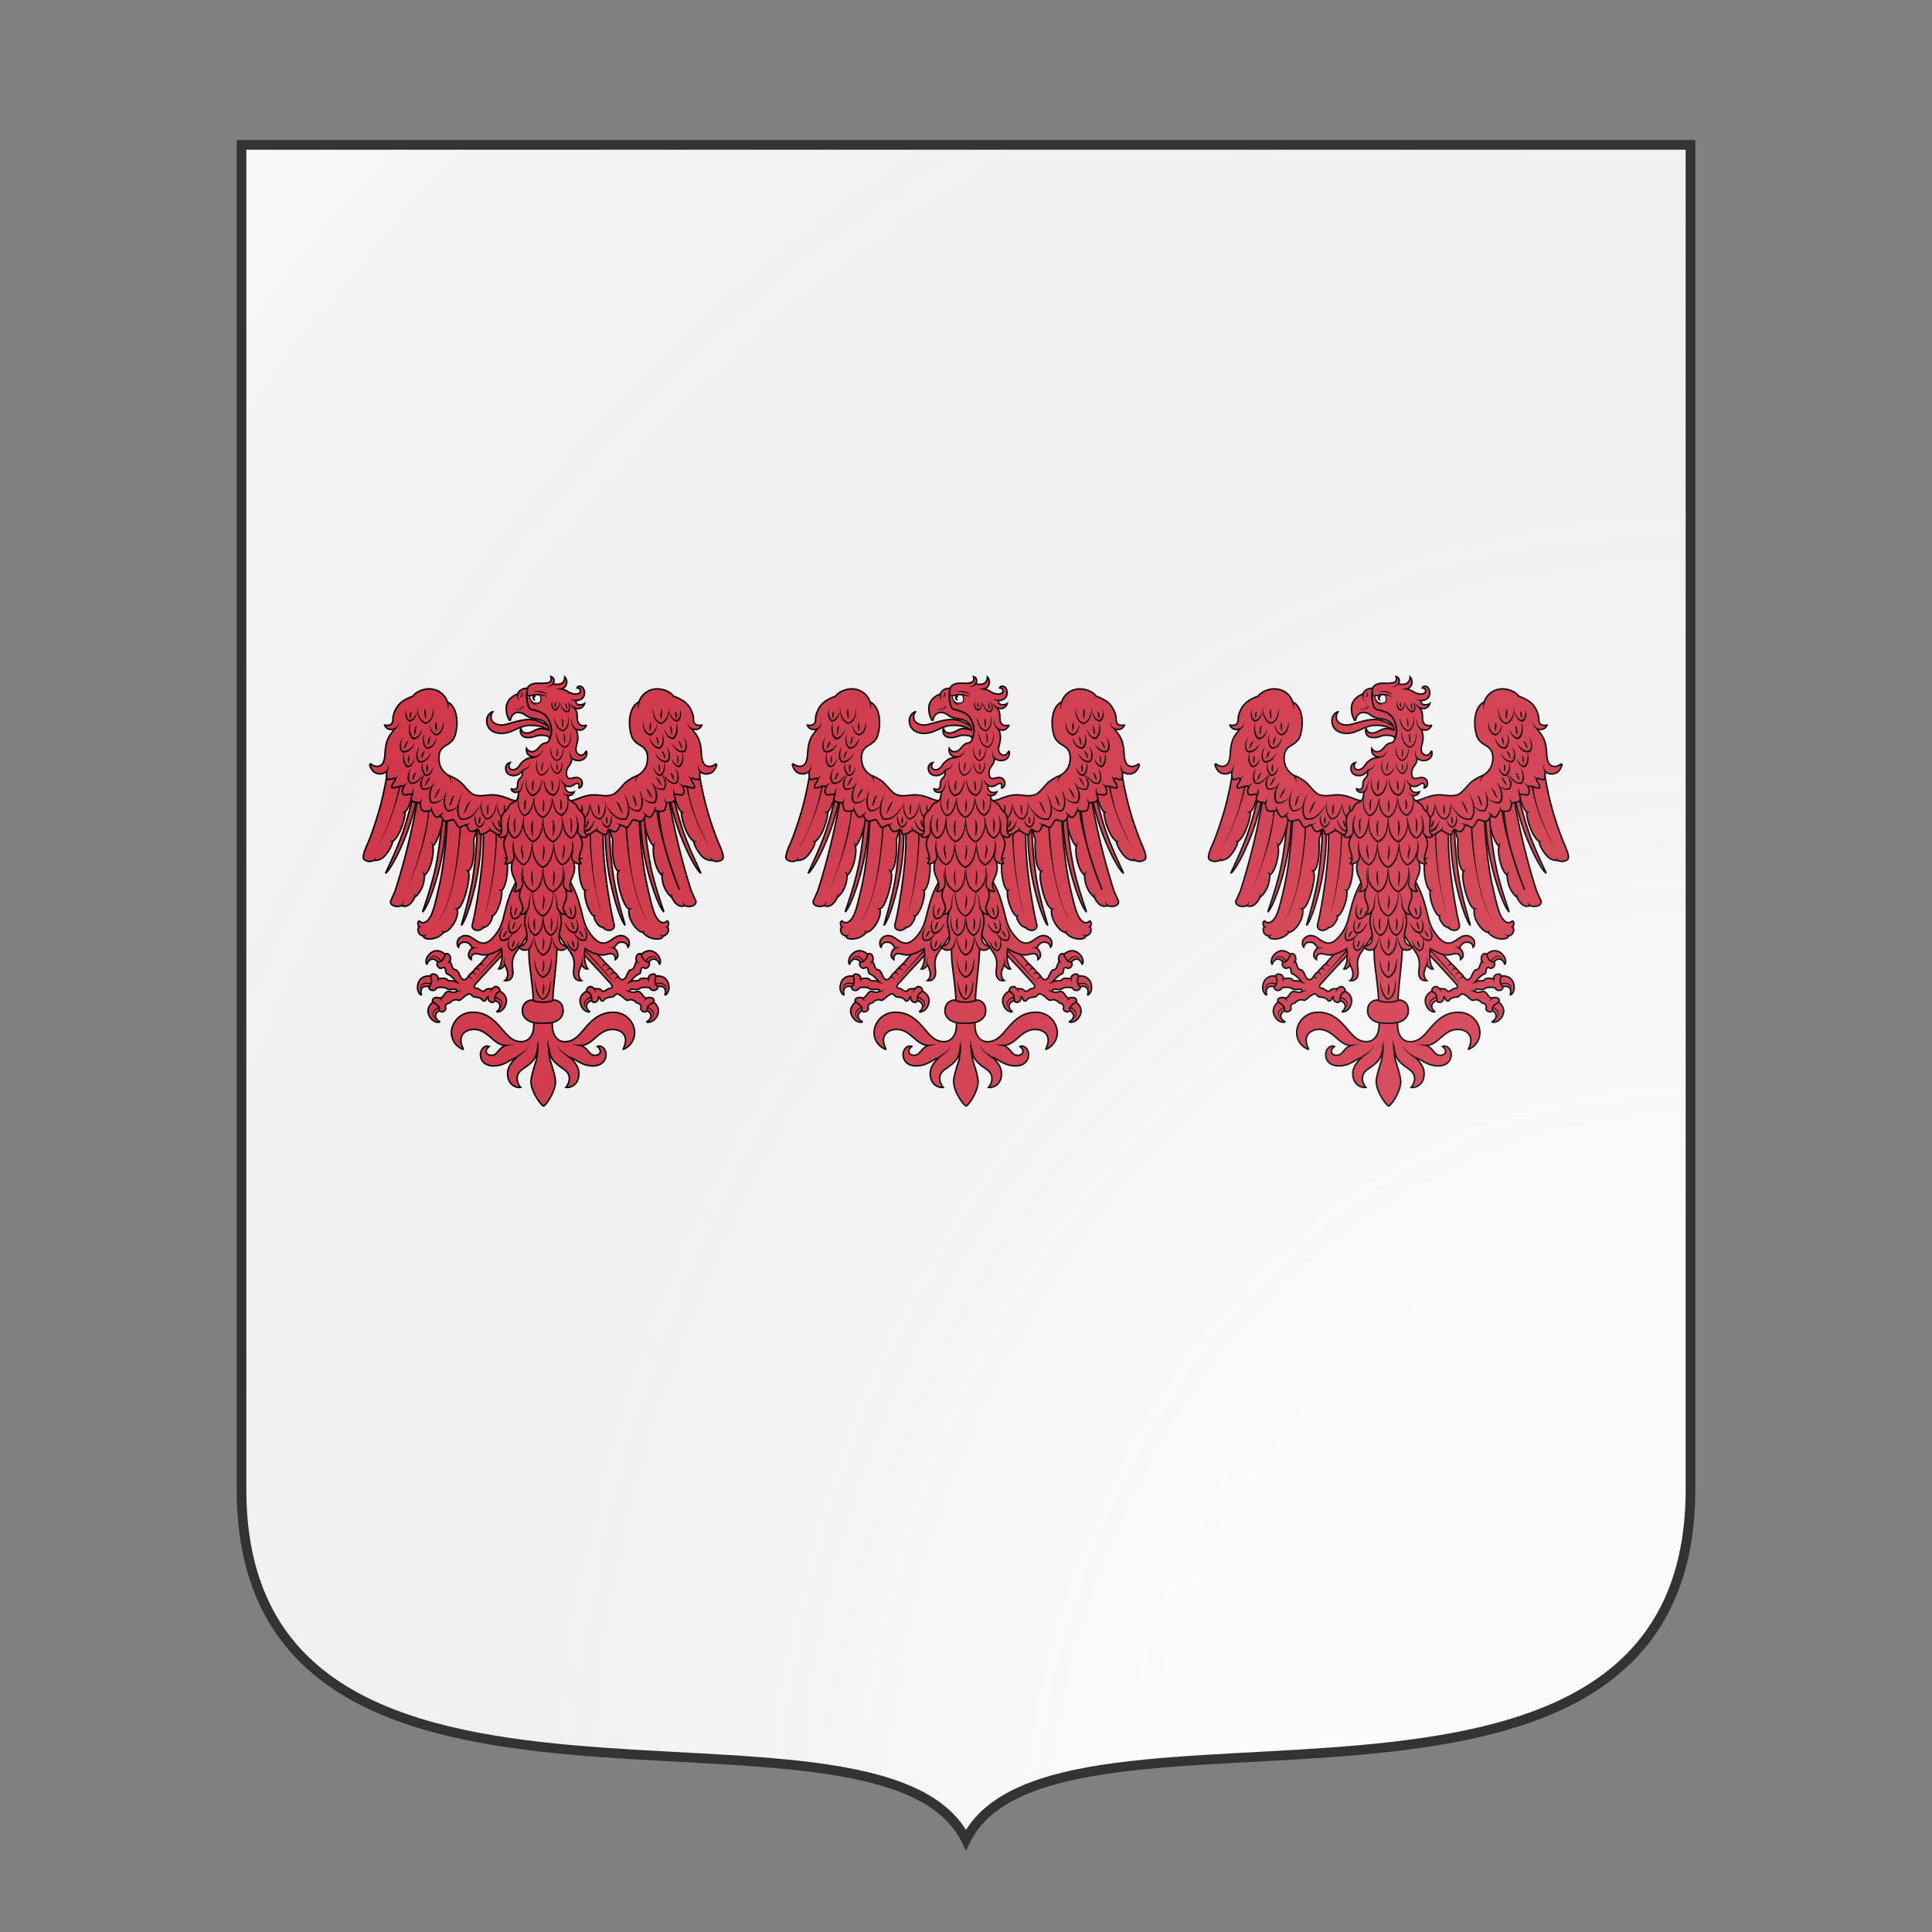 <svg id="coa379832904" width="500" height="500" viewBox="0 10 200 200" xmlns="http://www.w3.org/2000/svg" xmlns:x="http://www.w3.org/1999/xlink"><rect x="0" y="10" width="200" height="200" fill="#808080" stroke="none"/><defs><clipPath id="french_coa379832904"><path d="m 25,25 h 150 v 139.15 c 0,41.745 -66,18.15 -75,36.3 -9,-18.15 -75,5.445 -75,-36.3 v 0 z"/></clipPath><g id="eagle_coa379832904" stroke-width=".321"><path d="M79.87 89.13c-.09 4.98-1 9.13-1.72 11.84-1.7 6.15-3.05 7.85-3.12 7.77s1.51-4.12 2.55-8.68c.8-3.52 1.4-9.1 1.45-10.88.02-.23.76-.47.84-.05zM87.1 90.7c.14 5.25-.51 9.43-1.14 12.34-1.49 6.58-2.83 8.55-2.9 8.47-.08-.1 1.39-4.43 2.26-9.3a83.47 83.47 0 001-11.56c.01-.23.66-.4.77.05zM74.55 80.7a51.98 51.98 0 01-2.94 12.1c-2.52 6.36-4.17 8.04-4.24 7.93s2.1-4.21 3.72-8.94a82.45 82.45 0 002.82-11.43c.04-.25.6-.13.64.34z"/><path d="M74.74 80.3s-1.31 11.43-5.47 24.28c-.19.34-.42.95-.67 1.47-.23.51-.35.62-.14 1.05.31.54 1.32.73 2.2.4 1.7.73 2.7-1.73 2.7-1.73s1.94-1.28 2.04-4.58c1.43-1.04 2.07-5.17 1.68-6.03 1.01-.6 1.95-4.45 1.95-4.45l.44-3.55L79 83.6zM73.8 80.85s-1.25 6.53-2.48 7.26c.3.03-.67 4.83-2.57 6.13.03.75-1.01 2.4-1.64 3.01-.67.82-1.93.97-2.1.87-.08-.03-1.13.65-2.16-.21-.56-.6.82-3.29.87-3.5.16-.23 1.63-4.17 2.52-7.51.95-3.56 1.69-7.94 1.66-8.71 0-.2 1.64-4.44 3.52-2.96 1.88 1.5 2.37 5.62 2.37 5.62zM85.86 89.19c.75 2.35-.26 4.51-.27 4.57 0 .3.34 5.67-1.2 6.67.8.63-.9 7.55-2.21 7.72.44 2.2-1.8 4.92-2.81 4.85-1.38 1.85-4.34 1.6-4.16.82-1.38-.3-1.28-1.65-.97-1.89.02-.02-.57-.9.06-1.26 1.04.94 1.95-.14 2.47-1.17.6-1.32 1.1-3.55 1.75-6.46 1.08-4.84 1.7-13.03 1.57-15.08-.02-.2 1.73-1.62 3.46-1.33 1.74.28 2.25 1.3 2.31 2.56zM87.5 91.34c.5 7.18-1.82 18.38-1.82 18.38s-.16.77-.38 1.63c-.21.86.48 1.28 1 1.27.74.03 1.35-.6 1.35-.6s.8-.1 1.3-1.03c.42-.6.5-.97.46-1.34.74-.03 2.18-3.32 1.94-5.27 1.2-.95 1.48-5.78 1-6.53 1.47-.54 1.23-4.76 1.23-4.76s.97-.22-.94-2.44c-1.88-2.2-4.72.08-5.14.69zM125.39 80.7a51.98 51.98 0 002.94 12.1c2.51 6.36 4.17 8.04 4.24 7.93s-2.1-4.21-3.73-8.94a82.45 82.45 0 01-2.81-11.43c-.04-.25-.6-.13-.64.34z"/><path d="M125.2 80.3s1.31 11.43 5.47 24.28c.18.34.42.95.67 1.47.23.51.35.62.13 1.05-.3.54-1.31.73-2.2.4-1.69.73-2.68-1.73-2.68-1.73s-1.95-1.28-2.05-4.58c-1.43-1.04-2.07-5.17-1.68-6.03-1.01-.6-1.96-4.45-1.96-4.45l-.44-3.55.49-3.57zM126.15 80.85s1.24 6.53 2.47 7.26c-.3.03.67 4.83 2.57 6.13-.04.75 1.01 2.4 1.63 3.01.68.82 1.94.97 2.11.87.08-.03 1.12.65 2.16-.21.56-.6-.82-3.29-.87-3.5a65.03 65.03 0 01-2.52-7.51c-.95-3.56-1.69-7.94-1.66-8.71 0-.2-1.65-4.44-3.52-2.96-1.88 1.5-2.37 5.62-2.37 5.62zM114.08 89.19c-.75 2.35.25 4.51.26 4.57 0 .3-.33 5.67 1.21 6.67-.8.63.9 7.55 2.2 7.72-.43 2.2 1.8 4.92 2.82 4.85 1.38 1.85 4.34 1.6 4.15.82 1.38-.3 1.29-1.65.98-1.89-.02-.02.56-.9-.07-1.26-1.04.94-1.94-.14-2.46-1.17-.6-1.32-1.11-3.55-1.75-6.46-1.08-4.84-1.7-13.03-1.58-15.08.03-.2-1.72-1.62-3.45-1.33-1.75.28-2.25 1.3-2.31 2.56zM112.44 91.34c-.5 7.18 1.82 18.38 1.82 18.38s.16.77.37 1.63c.22.86-.47 1.28-1 1.27-.73.03-1.34-.6-1.34-.6s-.8-.1-1.3-1.03c-.42-.6-.5-.97-.47-1.34-.73-.03-2.17-3.32-1.93-5.27-1.21-.95-1.48-5.78-1-6.53-1.47-.54-1.23-4.76-1.23-4.76s-.97-.22.93-2.44 4.73.08 5.15.69z"/><path d="M112.85 90.7c-.15 5.25.5 9.43 1.13 12.34 1.49 6.58 2.83 8.55 2.9 8.47.08-.1-1.4-4.43-2.26-9.3a83.47 83.47 0 01-1-11.56c-.01-.23-.67-.4-.77.05zM120.07 89.13c.08 4.98 1 9.13 1.72 11.84 1.7 6.15 3.05 7.85 3.12 7.77s-1.51-4.12-2.55-8.68a79.1 79.1 0 01-1.46-10.88c0-.23-.76-.47-.83-.05zM128.15 104.21c-2.08-5.2-4.27-12.54-4.59-16.33l.26.03c.5 5.33 1.99 10.25 3.9 15.23.13.35.34.76.43 1.07z"/><path d="M103.53 88.6l1.02-2.48c.8-.37 1.59-.34 2.39-.68.85-.35 2.06-.81 3.25-.86 1.5-.08 2.74.47 4.19-.08.82-.31 1.97-1.9 2.62-2.48 1.07-.95 2.43-1.44 2.54-1.49a3.95 3.95 0 001.52-1.5c.54-.9.72-2.57.23-3.52-.3-.59-.75-.92-1.26-1.22-.6-.33-1.46-.98-1.75-1.85-.86-2.58-.53-6.17 1.52-7.1a3.87 3.87 0 013.17-2.66c1.53-.26 3.43.55 3.95 1.46 0 0 1.16.34 2.3 1.15a4.8 4.8 0 011.5 2.02c.63 1.43.13 1.94.65 2.53.36.42 1.03.34 1.42.3-.45 1.21-1.9.84-1.9.84 0 .41 1.08 1.08 1.53 2.87s.14 2.71.63 3.93c.47 1.18 1.83 1.07 2.54.45.11-.1.37-.03.25.3-.27.73-.8 1.9-2.48 1.68a2.5 2.5 0 01-.94-.44c-.1.3.17 1.5-.38 1.64-.2.05-.58-.09-1.05-.26-.29-.1-.55.16-.1.8.22.32.54.96.35 1.15-.48.29-1.97-.75-2.35-.13 0 0 .43.85.1 1.41-.33.56-1.63-.23-1.86.2.04.4.29.66.05 1.16-.52.58-1.37.24-1.75.63.09.3-.31 1.35-.31 1.35-.7.57-1.95.03-2.04.07s-.49 1.15-.97 1.39c-.43.21-.79-.43-.86-.39-.08.03-.35.88-.88 1.2-.38.21-1.5-.27-1.64-.27-.56 0-.78 1.29-1.3 1.54-.49.22-1.13-.62-1.48-.35-.46.3-.23.66-.82 1.16s-1.4-.52-1.63-.33c-.29.28-.28.77-.4.95s-.79.08-1.44-.38c-.9-.63-.92-.24-1.04-.26-.59.3-.51.64-2.39 1.03-1.2.31-1.77-.9-1.77-.9s-.3.57-1.35.56c-.8-.05-1.85-1.16-1.85-1.16.04-.1.29-.02.4.01-.2-.47-.32-.97-.35-1.47-.04-1.1.02-.47.22-1.52zM77.22 127.42s1.15-.4 1.51.51-.13 1.25-.13 1.25-.33.12-.57.38c-.62.65-.35 1.26.07 1.67.2.19.38.2.42.29.14.19-1.34.4-2.15-1.21-.88-1.75.85-2.9.85-2.9zM90.86 125.14s-1.21-.17-1.4.81c-.18.98.4 1.2.4 1.2s.33.05.62.26c.74.51.6 1.16.26 1.66-.15.22-.32.26-.35.36-.1.21 1.38.13 1.87-1.62.5-1.89-1.4-2.67-1.4-2.67zM76.71 122.11s1.1.55.72 1.46-.99.78-.99.78-.3-.15-.66-.14c-.9 0-1.13.64-1.12 1.23 0 .27.12.4.1.5-.05.24-1.23-.67-.67-2.38.61-1.87 2.62-1.45 2.62-1.45zM79.7 117.65s.6 1.09-.25 1.6-1.24.06-1.24.06-.17-.3-.46-.5c-.74-.52-1.28-.14-1.63.34-.15.21-.14.4-.21.46-.17.17-.6-1.27.83-2.34 1.57-1.15 2.97.38 2.97.38z"/><path d="M92.7 116.55c-2.04 2-3.96 4.13-5.9 6.23-.28.52-1.8 1.47-.71 1.84.74-.06 1.28 1.18 1.96.3.56-.44 1.36.08 1.8-.61.87-.28 1.69.88.62 1.24-.58.47-.43 1.33-.62 1.82-.62.51-1.5-.29-1.3-1-.46.08-.3 1.1-1.05.83-.42-.69-1.16-.72-1.88-.8-.53-.21-.76-1-1.4-.43-.66.24-1.03.95-1.7 1.16-.73-.34-1.39-.04-1.9.52-.65.1-1.06.5-.82 1.17-.1.82-1.59.97-1.35-.02-.12-.86-1.2-1.02-1.43-1.63.17-.88 1.24-.63 1.67-.53.8-.2.87-1.53 1.88-1.35.45.16 1.88.36 1.33-.44-.65-.13-1.48.27-2.08-.3a3.5 3.5 0 00-1.94 0c-.27.78-1.6.63-1.6-.22.65-.47.68-1.49.36-2.16-.03-.9 1.69-.47 1.52.39.63.14 1.53-.31 2.05.42.6.22 1.35-.09 1.88.41-.57-.68-1.22-1.49-2.09-1.79-.39-.35-.03-1.67-.97-1.19-.8.4-1.6-1.26-.55-1.25.81-.24.97-1.2 1.36-1.72.93-.06 1.07 1.05.81 1.7.54.54.29 1.6 1.3 1.67.66.45.68 1.38 1.24 1.87.96.63 1.26-.93 1.96-1.27.58-.7 1.24-1.37 1.92-2a50.88 50.88 0 013.94-4.13c.54-.51 1.5-.32 1.76.4.12.27.16.64-.07.87zM122.72 127.42s-1.15-.4-1.52.51.14 1.25.14 1.25.32.12.57.38c.62.65.35 1.26-.08 1.67-.19.19-.37.2-.41.29-.14.19 1.33.4 2.15-1.21.88-1.75-.85-2.9-.85-2.9zM109.08 125.14s1.2-.17 1.4.81c.17.98-.4 1.2-.4 1.2s-.34.05-.63.26c-.73.51-.58 1.16-.25 1.66.15.22.32.26.35.36.1.21-1.38.13-1.87-1.62-.5-1.89 1.4-2.67 1.4-2.67zM123.23 122.11s-1.1.55-.72 1.46.98.78.98.78.31-.15.67-.14c.9 0 1.13.64 1.12 1.23 0 .27-.12.4-.1.5.05.24 1.22-.67.67-2.38-.61-1.87-2.62-1.45-2.62-1.45zM120.23 117.65s-.59 1.09.26 1.6 1.24.06 1.24.06.17-.3.46-.5c.74-.52 1.28-.14 1.62.34.15.21.14.4.22.46.17.17.6-1.27-.84-2.34-1.56-1.15-2.96.38-2.96.38z"/><path d="M107.25 116.55c2.08 2.05 4.04 4.2 6 6.36.36.48 1.72 1.54.48 1.74-.67.02-1.2 1.11-1.83.26-.56-.43-1.36.1-1.81-.6-.86-.28-1.68.88-.61 1.24.58.47.43 1.33.62 1.82.62.51 1.5-.29 1.3-1 .46.08.3 1.1 1.05.83.42-.69 1.16-.72 1.87-.8.54-.21.77-1 1.4-.43.67.24 1.04.95 1.71 1.16.73-.34 1.39-.04 1.9.52.65.1 1.06.5.82 1.17.1.82 1.58.97 1.35-.02.11-.86 1.19-1.02 1.43-1.63-.18-.88-1.24-.63-1.67-.53-.8-.2-.87-1.53-1.89-1.35-.44.16-1.87.36-1.32-.44.65-.13 1.48.27 2.07-.3a3.5 3.5 0 011.95 0c.27.78 1.6.63 1.6-.22-.65-.47-.69-1.49-.36-2.16.02-.9-1.69-.47-1.52.39-.63.14-1.53-.31-2.05.42-.6.22-1.35-.09-1.89.41.58-.68 1.23-1.49 2.1-1.79.39-.35.03-1.67.97-1.19.8.4 1.6-1.26.55-1.25-.82-.24-.97-1.2-1.36-1.72-.94-.06-1.07 1.05-.82 1.7-.54.54-.28 1.6-1.3 1.67-.65.45-.67 1.38-1.23 1.87-.96.63-1.26-.93-1.96-1.27-.59-.7-1.24-1.37-1.92-2a50.4 50.4 0 00-3.94-4.13c-.54-.51-1.51-.32-1.77.4-.12.27-.16.64.08.87zM96 98.34c-.11 2.19-2.06 4.3-3.16 7.61-1.19 3.56-1 5-2.45 7.13-.66.9-1.7 2.31-3.03 2.17-1.32-.14-2.01-1.4-3.3-1.54-.84-.08-1.78.5-1.88 1.34s.26 1.06.26 1.06.1-1.18 1.48-1.03c.96.1 1.35 1.23 1.35 1.23s-.66.4-.76 1.35c-.06.65.55 1 .55 1s-.17-1.34 1.1-1.2c.64.06 1.13.3 1.77.25 1.58-.1 3.39-1.31 3.39-1.31s.2 1.08.08 2.12c-.17 1.56-.67 2.08-.67 2.08s.23.1.57-.1.73-.7.73-.7.68 1.2.58 2.05-.59 1.16-.59 1.16 1.57.33 1.67-1.55c.05-.77-.47-2.2.3-3.74.37-.68.85-1.3 1.3-1.93 1.1-1.54 2-3.16 2.66-4.94l.54-5.13z"/><path d="M103.93 98.34c.12 2.19 2.07 4.3 3.17 7.61 1.19 3.56 1 5 2.45 7.13.65.9 1.7 2.31 3.03 2.17 1.31-.14 2.01-1.4 3.3-1.54.84-.08 1.78.5 1.88 1.34s-.26 1.06-.26 1.06-.1-1.18-1.49-1.03c-.95.1-1.34 1.23-1.34 1.23s.66.4.75 1.35c.07.65-.54 1-.54 1s.17-1.34-1.1-1.2c-.64.06-1.14.3-1.77.25-1.58-.1-3.39-1.31-3.39-1.31s-.2 1.08-.09 2.12c.18 1.56.68 2.08.68 2.08s-.24.1-.57-.1-.74-.7-.74-.7-.67 1.2-.57 2.05.58 1.16.58 1.16-1.56.33-1.67-1.55c-.04-.77.48-2.2-.3-3.74-.36-.68-.84-1.3-1.29-1.93-1.1-1.54-2-3.16-2.66-4.94l-.54-5.13zM96.41 88.6l-1.03-2.48c-.79-.37-1.58-.34-2.38-.68-.85-.35-2.07-.81-3.25-.86-1.5-.08-2.74.47-4.19-.08-.82-.31-1.97-1.9-2.62-2.48-1.07-.95-2.43-1.44-2.55-1.49a3.95 3.95 0 01-1.52-1.5c-.53-.9-.71-2.57-.22-3.52.3-.59.75-.92 1.26-1.22.59-.33 1.46-.98 1.75-1.85.86-2.58.53-6.17-1.52-7.1a3.87 3.87 0 00-3.17-2.66c-1.53-.26-3.44.55-3.95 1.46 0 0-1.17.34-2.3 1.15a4.8 4.8 0 00-1.5 2.02c-.63 1.43-.14 1.94-.65 2.53-.36.42-1.03.34-1.42.3.45 1.21 1.9.84 1.9.84 0 .41-1.08 1.08-1.53 2.87-.46 1.8-.14 2.69-.63 3.9-.47 1.19-1.83 1.08-2.55.46-.1-.1-.36-.03-.24.3.25.71.79 1.9 2.47 1.68.45-.07.94-.44.94-.44.1.3-.17 1.5.37 1.64.2.05.58-.09 1.05-.26.3-.1.56.16.11.8-.22.32-.55.95-.35 1.15.48.29 1.97-.75 2.35-.13 0 0-.44.84-.1 1.41.33.56 1.63-.23 1.86.2-.05.4-.3.66-.06 1.16.53.58 1.37.24 1.76.63-.09.29.3 1.35.3 1.35.7.57 1.96.03 2.05.06s.48 1.16.96 1.4c.43.2.8-.43.87-.4.08.04.34.89.88 1.2.37.22 1.5-.26 1.64-.26.55 0 .78 1.28 1.29 1.54.5.22 1.13-.62 1.49-.35.46.3.22.66.82 1.15s1.4-.51 1.63-.32c.29.28.28.77.4.94s.79.09 1.44-.37c.9-.63.92-.25 1.04-.26.58.3.51.63 2.38 1.03 1.2.31 1.78-.9 1.78-.9s.3.57 1.35.56c.8-.06 1.85-1.16 1.85-1.16-.04-.1-.3-.02-.4.01.2-.47.31-.97.34-1.47.06-1.08 0-.45-.2-1.5z"/><path d="M118.7 132.6a4.36 4.36 0 00-4.26-3.01c-1.94 0-3.23.78-4.24 1.64-2.17 1.85-3.11 4.44-5.77 4.44-1.44 0-2.34-1.2-2.53-2.7-.1-.81-.05-3.24.05-6 .11-2.62.6-6.3.76-8.43.1-2.15.15-2.07.15-2.07s.27.25.96.25 1.18-.68 1.18-.73-.9-.06-1.45-.81c-.7-1.2.05-2.97.15-3.9a6.79 6.79 0 00-.38-2.63c.07.1.27.4.54.52.36.23.75.11.77.06s-.51-.56-.51-1.16c0-.75.54-1.57.66-2.36.12-.76-.23-1.7-.23-1.7s.5.46.9.53c.27.05.43 0 .46-.05s-.4-.56-.41-1.1c-.03-.74.38-1.55.38-1.55l.32-.75s.25-.73.25-1.48c0-.66-.25-1.35-.25-1.35s.33.35.76.5c.34.11.78.11.83.01s-.36-.3-.39-.9c0-.99.65-2.11.65-3.16 0-.87-.67-1.94-.67-1.94s.47.6 1.06.6c.33 0 .62-.18.66-.27.04-.1-.35-.25-.51-.77-.28-.92.2-2.07-.05-3.04-.27-1.08-.95-1.37-1.24-1.76-.1-.15-.26-.61-.6-.98-.5-.52-1.56-.8-1.56-1.4a1.8 1.8 0 010-.41c.03 0 .44 0 .73-.18.32-.19.51-.6.51-.6s-.97.35-1.46-.13-.42-.98-.42-1.25c0 0 .48.39 1.2.2.66-.16 1.23-.93 1.6-.47.2.22.11.76-.06.85.3-.03.8-.18.8-1.01 0-.61-.42-1.18-1.28-1.18-.77 0-1.98.88-1.98-.96 0-1.42 1.11-1.52 1.11-3.04 0 0 .69.6 1.58.49 1.7-.21 1.59-1.79 1.43-1.92-.2.06-.4.83-1.1.83-.2 0-.6-.14-.87-.54-.55-.84.28-2.03.2-3.23-.07-1.05-.38-1.62-.38-1.62s.21.18.86.18c.83 0 1.34-1 1.27-.99-1.2.2-1.51-.17-1.79-.82-.15-.57.01-1.11-.17-1.84-.12-.5-.44-.86-.62-1.03.14.1.42.23.86.23 1.12 0 1.36-1.03 1.36-1.03s-.3.24-.98.24c-.92 0-.82-.87-.82-.87s1.8.02 1.8-1.63c0-.74-.44-1.35-.98-1.35-.5 0-.58.36-.58.36s.7.02.7.6c0 .42-.37.67-1.06.67a2.9 2.9 0 01-1.48-.5 6.21 6.21 0 00-1.33-.57s1.04-.25 1.04-1.46c0-.66-.4-1-.4-1s.05 1.33-1.2 1.49c-.98.11-1.18-.13-1.18-.13s.2-.33.13-.82c-.02-.24-.23-.5-.63-.63.14.44.16 1.17-.7 1.29-1.01.17-.84.07-2.31.1-.72.01-1.57.36-1.8.93-.08.31-.21 1.1-.19 2 .01.45.1.96.21 1.35.3.98.46 1.1 1.15 1.24 1.25.3 2.15.69 2.7 1.33 1.1 1.3 1.04 3.04 1.04 3.04s-.06.7-.25 1.33c-.52 1.56-.82.82-1.71 1.43-.54.38-.87 1.16-1.6 1.42-1.03.39-1.58-.58-1.58-.58s-.3 1.7 1.6 1.77c-.37.17-.86.1-1.48.36-.47.19-1.05.68-1.39 1.12-.27.4-.63 1.13-1.55 1.16-.57 0-.81-.4-.81-.73 0-.45.24-.75.24-.75s-.92.16-.92 1.14c0 1.03.7 1.55 1.65 1.55.62 0 1.34-.35 1.77-.93.12.45.06 1-.46 1.5-.47.43-.47.99-.47 1.12 0 .69-.16.95-.33 1.05-.41.26-.92 0-1 0 0 .44.55.73.88.73.44 0 .58-.1.63-.1 0 .55-.15 1.23-.28 1.51-.44.78-.97.56-1.46 1.1-.34.36-.5.82-.6.97-.3.4-.97.68-1.24 1.76-.25.98.24 2.12-.04 3.04-.16.52-.55.68-.51.77s.33.27.66.27c.6 0 1.06-.6 1.06-.6s-.67 1.07-.67 1.94c0 1.05.65 2.17.65 3.17-.04.6-.44.8-.38.9.04.09.48.09.82-.03.43-.15.76-.49.76-.49s-.25.69-.25 1.35c0 .75.25 1.48.25 1.48l.32.75s.4.8.4 1.56c-.01.53-.45 1.03-.42 1.09s.2.1.46.05c.4-.07.9-.52.9-.52s-.34.93-.23 1.69c.12.78.67 1.6.67 2.35 0 .6-.54 1.1-.52 1.16s.41.17.77-.06c.32-.16.56-.56.56-.56s-.51 1.4-.39 2.67c.1.93.86 2.7.15 3.9-.54.75-1.45.76-1.45.81s.5.73 1.19.73c.66 0 .93-.23.95-.25-.01.02-.03.23.05 2.07.16 2.13.76 5.8.87 8.43.1 2.77.16 5.2.05 6-.18 1.5-1.08 2.7-2.52 2.7-2.67 0-3.6-2.6-5.78-4.44-1-.86-2.3-1.64-4.24-1.64a4.35 4.35 0 00-4.26 3 3.7 3.7 0 002.23 4.68c.13-.06-.81-1.37-.35-2.63.35-.97 1.42-1.5 2.56-1.5 3.01 0 4.05 3.32 6.6 3.3-1.63.63-1.66 2.06-2.98 2.06-.68 0-1.07-.38-1.07-.79 0-.6.48-.93.62-1.03-.68-.36-1.8.36-1.8 1.67 0 1.4 1.07 2.34 2.65 2.34 2.3 0 3.16-1.16 4.88-1.78 0 0-1.92 1.45-1.92 3.34 0 2.63 2.1 3.04 2.7 2.88-.45-.45-1.56-2.41.4-3.75 2.56-1.73 2.84-2.45 3.17-4.68-.02.64-.1 1.85-.36 2.92-.38 1.24-1.06 3.28-1.06 4.3 0 2.21 2.21 5.07 2.59 5.07s2.47-2.86 2.47-5.06c0-1.03-.69-3.07-1.06-4.31a14.93 14.93 0 01-.36-2.92c.33 2.23.6 2.95 3.16 4.68 1.97 1.34.87 3.3.41 3.75.6.16 2.7-.24 2.7-2.88 0-1.89-1.92-3.34-1.92-3.34 1.71.63 2.57 1.78 4.88 1.78 1.57 0 2.65-.95 2.65-2.34 0-1.31-1.1-2.03-1.8-1.67.13.1.62.42.62 1.03 0 .42-.4.8-1.07.8-1.3 0-1.35-1.45-2.98-2.06 2.55 0 3.59-3.3 6.6-3.3 1.13 0 2.2.5 2.56 1.49.46 1.26-.48 2.58-.35 2.63a3.74 3.74 0 002.16-4.66zm-14.34-24s.01 0 0 0c.01 0 0 0 0 0zm-1.07 0s.01 0 0 0c.01 0 0 0 0 0z"/><path d="M91.3 71.84c2.4 0 3.63-1.71 6.13-1.67 2.75 0 3.95 1.23 4.18 1.5l.03-.3s.01-.2-.03-.51c-.46-.4-2.34-1.9-4.51-1.9-2.26 0-4.5 1.15-5.78 1.15s-2.15-.73-2.15-1.52c0-.57.04-.77.29-1.12.3-.2-.03-.09-.03-.09s-1.16.4-1.16 1.83c-.01 1.72 1.36 2.63 3.03 2.63z"/><path d="M93.2 68.95c.08-.49.57-1.44 1.52-1.44.63 0 1.06.18 1.49.5 1.1.88 2.27.64 3.53 1.16.38.15.85.6 1.08.89.2.35.38.96.29 1.12a4.54 4.54 0 00-1.66-.33c-.91.02-1.5.62-2.23.81-.52.21-1.59.2-1.8-.66-.08-.2-.09-.11-.13-.02-.09.12-.1.66.15 1.08.21.36.66.63 1.16.63 1.22.13 1.98-.48 2.7-.46 1.75-.02 1.82.36 2.01.64l.07-.2c.2-.6.25-1.32.25-1.32s.06-1.74-1.05-3.04c-.53-.63-1.43-1.03-2.7-1.33-.67-.15-.85-.26-1.14-1.24-.1-.4-.2-.9-.21-1.35-.02-.79.07-1.5.16-1.87-.17-.02-1.49-.1-2.01 1.16-1.79.68-2.36 1.9-2.38 2.92 0 1.43.47 2.12.6 2.44.13.18.3.08.3-.09zM99.9 131.85c-2.2 0-2.72-.39-2.72-.39s-1.53-.6-1.53-2.18c0-2.17 1.97-2.24 1.97-2.24s.74.45 2.28.45c1.65 0 2.21-.45 2.21-.45s1.97-.06 1.97 2.24c0 1.65-1.53 2.18-1.53 2.18s-.46.39-2.65.39z"/><path fill="#fff" stroke-width=".214" d="M98.85 65.58c-1.65.17-1.7-1.4-1.68-1.54.18.02 1.53-.38 2-.2.28.18.7 1.6-.32 1.74z"/><g fill="#000" stroke="none"><path d="M117.33 91.25c.3 5.45.84 10.69 2.59 15.9.44 1.25.99 2.47 1.73 3.58-1.2-1.59-1.84-3.54-2.42-5.42a65.55 65.55 0 01-2.21-14.04zM109.85 92.56a66.66 66.66 0 002.14 16.65c-.56-1.72-.87-3.5-1.24-5.27a64.8 64.8 0 01-1.18-11.34zM123.29 94.34a1.08 1.08 0 00-.3.6l.01.13.02.1c-.1.03-.21.04-.32.06 0-.06 0-.13.02-.2.04-.15.12-.28.2-.4.08-.1.18-.2.28-.27.02-.01.06-.05.08-.04v.02zM125.07 100.43c0 .04-.03.07-.05.1-.1.08-.19.18-.24.3l-.08.19-.02.13v.06l-.32-.05c.03-.04.03-.09.05-.13l.05-.11a.72.72 0 01.14-.2l.19-.15.2-.13c.02 0 0-.04.03-.02l.05.01zM126.63 105a5.5 5.5 0 00.1.7c0 .01.03.05 0 .05l-.3.04a3.44 3.44 0 01.17-.8l.03.01zM128.92 106.68c0 .04.03.08.04.13a1.22 1.22 0 00.39.56c0 .02.06.04.04.06l-.25.2c-.09-.16-.18-.31-.22-.49l-.05-.3v-.15h.05zM134.43 95.29c-.97-1.24-1.56-2.72-2.23-4.13a37.68 37.68 0 01-2.6-8.25l.32-.08c.5 3.63 1.74 7 3.3 10.3.36.74.71 1.5 1.23 2.14zM128.78 87.98l.03.06c.04.06.09.1.14.13l.21.1c.02 0 .05 0 .04.03v.02h-.2a.9.9 0 01-.3-.04.25.25 0 01-.12-.06l-.04-.03.24-.21zM131.19 94.08h.02l.05.02h.18c.06 0 .14 0 .18-.02l.08-.04.02.03-.06.07c-.04.04-.11.1-.18.14l-.22.1-.07.02h-.03zM134.75 97.51l.02.1c.04.1.08.18.15.26l.15.17-.27.17-.08-.23c-.02-.05-.02-.11-.03-.16a.68.68 0 010-.26c.01-.02 0-.05.03-.05h.03zM115.98 100.07l-.06.05-.12.13a.44.44 0 00-.07.14l-.01.04v.01l-.28-.15c0-.02.02-.02.03-.03l.05-.05a.73.73 0 01.19-.1c.06-.03.12-.04.18-.05l.08-.01zM117.81 108h.02l.02.02h.03c.04.03.11.05.19.05h.22c.06 0 .11-.03.11-.03l.01.03-.09.07-.2.1a.81.81 0 01-.27.06h-.12zM120.5 112.86h.07l.15-.07c.05-.03.1-.08.12-.13l.03-.07h.03l.01.02.01.07c0 .07-.02.15-.06.23a.74.74 0 01-.23.26zM124.12 113.33l.1.08a1.68 1.68 0 00.62.27l-.13.29-.12-.09-.23-.2a1.24 1.24 0 01-.2-.24l-.07-.11zM125.22 111.92s.1-.1.24-.13a.49.49 0 01.22-.02l.07.02h.03l-.15.28-.04-.04a.24.24 0 00-.12-.06c-.05-.02-.1-.02-.15-.02h-.07zM107.5 97.63l.06.01c.1 0 .22 0 .33-.03l.3-.09c.02 0 .04-.03.05 0 .02 0 .02.02 0 .03l-.12.1a1.68 1.68 0 01-.48.27.78.78 0 01-.08.02.42.42 0 01-.05.02v-.33zM108.52 104.17h.04s.02 0 .03.02h.03c.05.02.14.02.24 0 .18-.01.35-.08.35-.08l.02.04-.1.07-.22.15a1.4 1.4 0 01-.27.1l-.05.02h-.08zM110.44 109.47l.02.01.02.02h.02c.02.02.05.02.07.03h.07c.06-.02.12-.07.17-.1l.09-.04.02.02-.05.07-.13.19-.12.08a.3.3 0 01-.13.03l-.1.01zM112.18 111.8l.09.04.17.04c.07.01.13 0 .18-.02l.09-.03.02.02-.07.07c-.05.04-.1.1-.18.13l-.22.07h-.1zM127 84.62l-.03-.07-.04-.16c-.03-.13-.06-.3-.07-.48l.01-.26c0-.04.01-.07.03-.11 0-.03 0-.08.02-.11 0-.06.03-.12.04-.15l.02-.05h.03v.06l-.02.15v.1l.01.1c.01.08.02.16.05.24.03.16.1.31.14.42l.07.13.02.04zM119.95 65.37l-.02.05-.05.16c-.05.13-.1.31-.13.5l-.05.26V66.82l-.03.01-.02-.06c-.02-.04-.02-.1-.04-.17l-.02-.12a.54.54 0 01-.01-.13l-.01-.29c0-.19.02-.38.03-.53 0-.08.02-.14.03-.18l.01-.07zM118.91 82.04l.05-.26c.04-.16.07-.35.14-.55l.2-.55.1-.25.28.16-.14.22a5 5 0 00-.5 1l-.1.24zM115.04 90.51c0-.02.01-.04.03-.05l.14-.01c.1.01.25.04.38.08l.36.1.16.04-.12.3-.15-.08-.33-.2a5.03 5.03 0 00-.44-.2v.01zM120.66 88.02l.02.03.06.09a3.96 3.96 0 00.46.44c.02 0 .04 0 .05.02s0 0 .02 0h-.02v.32h-.03l-.03-.01a.1.1 0 01-.03-.01.33.33 0 01-.06-.05l-.06-.05a2.1 2.1 0 01-.35-.6l-.04-.12-.01-.04zM122.93 87.72c0-.04.03-.07.03-.1l.14-.46c.02-.08.05-.16.05-.24h.03l.02.1.02.27.01.16v.35l-.3-.08zM130.62 81.8l-.12-.3c-.12-.28-.26-.56-.4-.84-.01-.04-.07-.09-.05-.12.04-.03.06.04.08.06l.44.56.26.36.08.13-.3.14zM132.07 78.28v.29a2.28 2.28 0 00.5 1.1l-.26.16a3.05 3.05 0 01-.23-.55 1.78 1.78 0 01-.06-.8c0-.07.01-.14.04-.2h.01zM129.75 69.47c.16.16.2.4.31.6.1.21.26.4.46.54.12.08.26.13.4.2.05.04-.02.1-.03.15l-.07.15a1.96 1.96 0 01-.6-.48 1.55 1.55 0 01-.27-.56c-.05-.17-.09-.34-.17-.5-.02-.03-.07-.07-.03-.1zM111.2 91.19c0 .23-.06.46-.09.68-.07.06-.16.05-.25.06-.01 0-.05.03-.05 0 0-.14.06-.26.13-.37.07-.13.17-.25.27-.37zM125.27 86.34c.03-.11-.03-.22-.05-.33-.08-.22-.17-.46-.16-.7-.02-.05.05-.18.06-.07 0 .14.04.27.11.38.1.18.24.34.31.53.01.06.1.2-.02.2h-.25z"/><path d="M127 84.62c-.11-.33-.17-.69-.12-1.03.03-.12.04-.24.1-.35.08-.01-.01.12.01.17a1.93 1.93 0 00.27 1c.03.11-.15.12-.22.18l-.05.03zM128.75 83.01c-.05-.1-.08-.22-.15-.32-.11-.18-.3-.3-.43-.46-.03-.06-.09-.15-.05-.2.04.03.05.11.1.15.13.1.28.15.4.25.13.1.25.21.34.35.02.05.1.1.01.12l-.22.11zM116.6 84.15c.66.97 1.13 2.1 1.2 3.28.06.77-.09 1.6-.58 2.22-.1.09-.27.07-.41.1-.88.1-1.74-.3-2.35-.9a8.11 8.11 0 01-1.42-1.98c-.04-.1-.17-.33-.04-.13.57.81 1.18 1.62 1.99 2.2.54.38 1.21.6 1.87.49.06 0 .28-.07.14 0 .01-.08.25-.38.3-.56a4 4 0 00.17-1.99 7.8 7.8 0 00-.68-2.31c-.06-.14-.11-.29-.19-.42z"/><path d="M114.96 85.8c.21.13.41.28.56.47.15.18.26.39.36.6.14.27.22.56.33.84l.17.45c.04.11.1.22.16.32-.22-.16-.4-.36-.53-.6-.1-.17-.18-.36-.27-.55-.11-.27-.22-.55-.34-.81a4.85 4.85 0 00-.23-.43c-.05-.1-.14-.19-.2-.28zM109.57 86.06c.13.88.05 1.81-.35 2.62-.1.23-.25.45-.46.6-.22.13-.2.15-.28-.08.22-.14.4-.36.5-.61a7.14 7.14 0 00.6-2.53zM107.92 86.48c.35.45.29 1.12.17 1.64l-.27.03c-.03-.59.15-1.08.1-1.67zM112.77 85.86c.12.48.17.97.16 1.46-.04.5-.1 1-.33 1.44-.1.22-.23.42-.4.59-.14.15-.3.3-.5.38-.3-.06-.58-.16-.83-.34a2.28 2.28 0 01-.74-.91 4.31 4.31 0 01-.42-1.84c0-.04-.02-.2 0-.09.16.6.32 1.22.6 1.78.12.2.25.4.41.57.24.27.58.46.94.52.1.02.04.03-.03.04.19-.11.36-.26.49-.44.35-.4.49-.95.58-1.47a5.95 5.95 0 00.07-1.7z"/><path d="M111.25 86.47c.06.05.1.11.14.17l.15.3c.06.15.07.32.1.49v.43l-.03.45v.37a1.24 1.24 0 01-.18-.29c-.08-.18-.09-.38-.1-.57-.02-.26 0-.52-.02-.78l-.04-.46-.02-.11zM114.04 88.65c.15.5.2 1.03.1 1.54a2.2 2.2 0 01-.31.76c-.13.17-.29.3-.46.42-.14.06-.3-.03-.42-.07a1.4 1.4 0 01-.66-.63 3.06 3.06 0 01-.27-1.02c.08.2.16.4.28.6.13.27.33.5.58.68.13.1.29.14.45.16-.07.02-.14.02-.04-.02.3-.2.48-.54.57-.88.11-.35.16-.72.17-1.09.01-.15.02-.3.01-.45z"/><path d="M112.99 89.07l.1.1.08.13c.07.13.1.28.12.42.02.22-.02.44-.04.66l-.02.2c0 .06-.02.03-.04 0-.06-.05-.1-.13-.14-.2a1.62 1.62 0 01-.09-.66v-.58a.2.2 0 00.03-.07zM110.61 89.71c-.38 1.36-.69 2.35-1.98 2.55l-.11-.36c1.16-.18 1.58-1.27 2.09-2.19zM109.28 89.69c.07.13.1.27.1.42 0 .2-.07.39-.13.57-.1.25-.25.48-.36.73-.02.03-.04.1-.05.01a.91.91 0 01-.02-.44c.05-.3.2-.57.3-.85l.16-.43zM119.83 83.48c.27.48.5.98.63 1.52.12.51.19 1.04.12 1.56-.05.32-.12.64-.29.91-.11.2-.23.43-.43.55a2.1 2.1 0 01-1.64-.51 3.05 3.05 0 01-.7-.85c.33.37.71.7 1.17.9.32.16.68.2 1.03.18.1-.02.09 0 0 .03.15-.19.31-.4.4-.64.12-.36.18-.73.17-1.11.02-.47-.05-.93-.15-1.4-.07-.38-.2-.75-.3-1.14z"/><path d="M118.36 84.63c.24.15.44.37.57.62.12.23.18.48.24.73l.19.77c0 .06.08.18.05.19a1.6 1.6 0 01-.44-.6c-.2-.45-.27-.95-.48-1.4l-.13-.31zM122.44 81.93a5.13 5.13 0 011.05 2.05c.09.34.13.69.1 1.04-.01.44-.15.88-.41 1.22-.1.07-.21.06-.32.09-.52.07-1.04-.1-1.48-.38-.2-.1-.35-.26-.52-.4a4.1 4.1 0 01-.34-.38c.44.35.92.66 1.47.8.33.09.67.11 1 0-.17.16.03-.1.06-.18.1-.24.18-.5.19-.75a4.35 4.35 0 00-.39-2.1c-.1-.27-.26-.53-.36-.81l-.05-.2z"/><path d="M121.2 83.24c.18.05.32.17.46.3.15.14.27.32.37.5.14.3.25.6.38.9.04.1.13.25.15.33a1.46 1.46 0 01-.56-.6c-.2-.33-.33-.7-.53-1.03a2.23 2.23 0 00-.27-.4zM126.04 66.32c.07.67.03 1.36-.2 2-.2.56-.52 1.1-1.04 1.4-.17.08-.36.26-.56.17a2.1 2.1 0 01-1.31-1.27 4.91 4.91 0 01-.25-2.09c.1.8.21 1.62.64 2.32.25.39.64.67 1.08.8-.17-.01.25-.13.31-.2.45-.31.76-.79.95-1.3.22-.5.33-1.06.38-1.61v-.22z"/><path d="M124.33 66.7c.09.11.16.23.2.36.1.27.1.56.04.84-.03.28-.13.54-.16.82 0 .07 0 .27-.07.12a1.54 1.54 0 01-.11-.82c.03-.39.12-.77.1-1.16v-.15zM128.29 66.83a2.63 2.63 0 01.1 1.82c-.08.26-.25.5-.48.67-.1.12-.26.1-.4.06a1.6 1.6 0 01-1.04-.85c-.2-.37-.31-.78-.35-1.2.19.45.37.9.68 1.28.2.23.48.4.78.45.05.01.18.02.06.04-.06 0 .1-.08.12-.1.27-.24.42-.57.49-.9a3.87 3.87 0 00.04-1.27z"/><path d="M127.24 67.3c.21.11.32.35.37.58.05.28 0 .56 0 .83-.03.02-.1-.06-.13-.1-.11-.13-.14-.32-.16-.48-.03-.19-.03-.38-.06-.56l-.02-.22v-.06zM123.5 69.92c.02.5-.1 1-.32 1.43-.23.41-.56.8-1.02.95-.19 0-.37-.1-.54-.2a1.8 1.8 0 01-.76-.89 3.95 3.95 0 01-.23-1.85c.08.45.14.91.3 1.35.17.5.5.97 1 1.18.12.04.3.14.2.08.58-.22.95-.8 1.16-1.36.08-.23.15-.46.21-.7z"/><path d="M122.06 69.5c.06.07.1.15.15.23.09.18.12.38.12.58-.01.29-.08.57-.15.86-.02.06 0 .19-.04.2a.9.9 0 01-.15-.42c-.05-.31.02-.63.06-.94v-.5zM124.41 80.2c.48.51.9 1.12 1.02 1.81a1.9 1.9 0 01-.34 1.43c-.2.13-.46.11-.7.1a2.48 2.48 0 01-1.6-.92c.53.37 1.15.71 1.83.64.11 0 .4-.08.25-.03.27-.44.33-.98.2-1.47-.13-.55-.42-1.04-.66-1.55z"/><path d="M123.29 80.94c.25.06.46.23.61.44.2.26.32.58.45.88l.16.34c-.07.02-.18-.09-.25-.14-.26-.24-.42-.56-.58-.87a3.57 3.57 0 00-.39-.65zM125 77.72c.23.77.26 1.67-.16 2.39a1.6 1.6 0 01-.6.57c-.57-.01-1.02-.47-1.23-.97-.13-.29-.2-.6-.22-.91.24.54.49 1.17 1.06 1.44.12.05.42.17.32.1.44-.28.64-.8.74-1.3.09-.44.12-.88.1-1.32z"/><path d="M123.85 78.18a.6.6 0 01.2.25c.08.14.11.3.13.46.02.27-.02.54-.05.8 0 .07 0 .23-.07.1a1.18 1.18 0 01-.2-.67v-.88a.23.23 0 01-.01-.06zM124.57 71.85c.3.63.45 1.36.3 2.05-.07.37-.23.72-.5.98a.47.47 0 01-.53.14c-.7-.1-1.25-.65-1.53-1.27-.15-.35-.27-.7-.34-1.07.3.59.58 1.22 1.1 1.66.18.15.38.27.61.32.1.02.32.06.34.05.09-.12.25-.2.31-.34.35-.5.39-1.14.35-1.74a9.38 9.38 0 00-.1-.78z"/><path d="M123.32 72.5c.22.1.35.32.42.54.12.35.1.73.14 1.1.03.15-.12-.04-.16-.1-.2-.32-.23-.72-.3-1.09-.02-.15-.05-.3-.1-.46zM125.58 74.58c.48.69.8 1.57.6 2.4-.07.28-.2.56-.4.77-.27.17-.61.1-.9.03-.85-.25-1.37-1.04-1.7-1.8-.12-.26.17.2.24.27.44.58 1 1.22 1.79 1.27.26 0 .4.06.47-.18.2-.28.24-.65.26-.99.03-.61-.19-1.2-.36-1.77z"/><path d="M124.46 75.45c.23.08.41.26.52.48.17.3.2.64.3.96.04.06.06.19-.04.1a1.2 1.2 0 01-.38-.52c-.13-.3-.2-.6-.35-.88l-.05-.14zM127.38 79.08c.5.72.84 1.69.56 2.56-.11.25-.21.57-.5.66-.73.13-1.46-.3-1.9-.88a4.27 4.27 0 01-.6-1.06c.5.64 1 1.4 1.82 1.62.29.02.65.15.72-.14.2-.3.24-.67.26-1.01.02-.6-.2-1.18-.36-1.75z"/><path d="M126.27 79.94c.23.08.4.25.51.46.18.3.21.66.32 1 .05.06.05.17-.04.08-.27-.18-.4-.5-.5-.8a6.05 6.05 0 00-.26-.65l-.03-.09zM128.76 75.87c.29.8.34 1.75-.11 2.5-.13.2-.3.4-.53.5-.6-.04-1.07-.52-1.3-1.05a2.74 2.74 0 01-.22-.78c.26.54.56 1.13 1.12 1.41.11.04.45.12.3.08.5-.36.66-1 .72-1.58.04-.36.03-.72.02-1.08z"/><path d="M127.62 76.38c.23.16.33.43.36.7.04.25.01.5 0 .77-.01.06.02.26-.07.13a1.23 1.23 0 01-.2-.57c-.03-.26-.01-.53-.05-.8 0-.08-.02-.15-.04-.23zM128.97 72.5c.59.73.97 1.76.64 2.69-.1.22-.2.53-.47.58a2 2 0 01-1.96-.87c-.23-.3-.43-.63-.58-.98.49.62 1.04 1.3 1.84 1.5.19.07.64 0 .67 0 .14-.2.3-.47.32-.75a3.57 3.57 0 00-.46-2.18z"/><path d="M127.89 73.43c.26.08.44.3.58.53.17.3.2.67.35.99-.03.04-.17-.09-.22-.13-.23-.23-.34-.55-.46-.85a4.62 4.62 0 00-.25-.54zM127.5 69.54c.34.91.45 1.98 0 2.87-.15.26-.36.47-.6.64-.37.03-.73-.16-1.02-.4a3.02 3.02 0 01-.86-1.65c.32.61.67 1.3 1.33 1.6.23.02.42.24.52.03.52-.5.63-1.26.68-1.95.01-.38-.04-.76-.04-1.14z"/><path d="M126.2 70.2c.33.25.43.67.46 1.06.03.28-.01.57.03.86-.1-.01-.18-.2-.22-.3-.18-.48-.12-1-.24-1.48l-.03-.14zM71.76 104.19A66.33 66.33 0 0075.4 92.6c.43-2.13.61-2.56.73-4.73.58-.11.2-.28.25.06-.4 4.41-1.45 7.87-2.93 12.04a64.12 64.12 0 01-1.67 4.2zM82.95 91.17c-.3 4.61-.85 9.05-2.05 13.52-.6 2.1-1.3 4.2-2.56 6.01.16-.42.59-.93.78-1.4 1.66-3.42 2.32-7.2 2.87-10.93.33-2.47.55-4.64.66-7.13zM90.39 92.55a67.56 67.56 0 01-2.4 16.64c.4-1.85.83-3.69 1.12-5.55.64-3.8 1.01-7.23.99-11.1zM76.67 94.32c.17.1.32.26.43.43.09.15.15.32.15.5l-.32-.06a.3.3 0 00.02-.15c0-.07 0-.14-.02-.2a1.1 1.1 0 00-.23-.44c-.02-.03-.05-.04-.03-.08zM74.9 100.42c.02.05.08.07.12.1.12.06.23.14.32.25.05.06.1.11.13.19l.07.18c.04.05-.06.03-.1.05l-.2.03-.02-.17c-.03-.1-.05-.18-.1-.26l-.24-.29c-.05-.04-.03-.07.02-.08zM73.34 105c.08.24.15.5.17.76 0 .06-.06.02-.09.02l-.23-.03c.08-.24.12-.5.12-.75h.02zM71.05 106.68c0 .16 0 .32-.04.46-.05.17-.14.32-.23.47l-.25-.2c.1-.1.22-.18.29-.3.07-.11.13-.23.16-.36.03-.03 0-.1.07-.07zM65.49 95.26c.7-.88 1.13-1.94 1.61-2.95 1.3-2.88 2.4-6.31 2.94-9.43.2-.2.35-.2.33-.02a46.7 46.7 0 01-4.12 11.33c-.22.36-.47.83-.76 1.07zM71.38 88.2l-.02.01-.03.02-.04.04a.6.6 0 01-.25.06h-.32l-.01-.03.09-.04a.98.98 0 00.18-.09c.06-.03.1-.09.13-.12v-.02c0-.02.02-.02.02-.02v-.02zM68.75 94.4l-.02-.01a1.21 1.21 0 01-.29-.12.9.9 0 01-.24-.21l.02-.03.07.04c.05.02.12.03.18.03l.19-.01.05-.01.02-.01zM65.22 97.51l.02.1v.25c0 .08-.05.18-.07.24l-.05.1-.26-.16s.11-.11.2-.24c.04-.06.09-.13.1-.2l.02-.09zM83.91 100.02a.9.9 0 01.46.18c.02.02.08.05.06.08l-.08.04-.18.1c0-.07-.05-.12-.08-.18a.76.76 0 00-.19-.2l.01-.02zM82.22 108.3c-.09 0-.18.01-.28-.01-.13-.04-.26-.1-.37-.18-.03-.01-.04-.04-.02-.06a1 1 0 00.34.03.5.5 0 00.24-.07c.02.02.02.05.03.08l.06.22zM79.3 113.14a.65.65 0 01-.21-.2.5.5 0 01-.1-.33c0-.03.03-.06.06-.04 0 .04.03.08.05.11.06.08.15.13.24.15h.07l-.12.31zM75.85 113.34c-.08.14-.2.26-.3.38-.1.1-.2.18-.32.25-.05-.06-.07-.16-.11-.24-.05-.08.1-.06.16-.1.18-.05.36-.14.5-.26.02-.02.04-.04.07-.03zM74.71 111.96a.44.44 0 00-.18 0 .58.58 0 00-.13.05l-.07.06-.15-.27c.09-.03.2-.04.29-.02.06 0 .12.04.18.07l.1.07-.04.04zM92.43 97.95l-.1-.03-.18-.07a1.7 1.7 0 01-.43-.3c-.02-.01-.05-.03-.02-.06l.3.1c.11.03.23.04.35.04.03.01.1-.03.08.02v.3zM91.44 104.49l-.13-.02c-.1-.03-.2-.07-.3-.13-.1-.05-.2-.13-.3-.2.03-.07.09 0 .13 0 .17.04.34.07.51.05.03-.02.1-.06.08 0v.3zM89.54 109.8c-.07 0-.13-.02-.2-.04a.34.34 0 01-.15-.09c-.05-.05-.09-.12-.13-.18-.01-.03-.05-.06-.05-.08.01-.03.03-.01.05 0 .06.02.1.06.16.09.04.02.09.05.13.03.04 0 .07-.02.1-.04.02-.02.05-.02.04.01l.05.3zM87.79 112.13c-.06-.02-.11-.01-.16-.03a.7.7 0 01-.32-.14l-.09-.11c.01-.01.02-.03.04-.02.07.03.14.06.21.06.06 0 .12-.01.18-.04l.12-.04.02.32zM72.66 84.48c.12-.23.22-.48.26-.74.03-.16.04-.32 0-.48.05-.06.07.08.09.12a2.36 2.36 0 01-.05 1.24c-.04.01-.07-.03-.1-.04l-.2-.1zM78.48 128.66c-.44.15-.85.44-1.1.84-.16.29-.2.64-.08.95.06.16.14.32.25.46-.17-.07-.27-.24-.36-.4-.21-.43-.13-.98.18-1.35.26-.32.62-.55 1-.7.1 0 .07.14.1.2zM89.87 126.4c.4.01.76.18 1.08.4.3.23.54.59.58.98 0 .25-.04.51-.19.71-.04.06-.17.2-.1.04.13-.34.2-.75 0-1.07a1.38 1.38 0 00-.66-.6 1.98 1.98 0 00-.72-.24c-.01-.07.01-.15.01-.23zM76.73 123.9a2.1 2.1 0 00-1.1-.23c-.32.03-.64.17-.83.43-.16.2-.25.45-.3.7-.07-.07-.02-.26-.03-.37.07-.3.25-.59.5-.76.27-.17.58-.25.89-.23.32 0 .63.08.92.21.1.05-.04.17-.05.25zM78.7 119.1c-.17-.29-.4-.54-.65-.75-.2-.1-.4-.24-.63-.26-.31-.04-.63.08-.87.28-.07.02-.19.2-.21.15.2-.42.67-.64 1.12-.6.4.03.74.26 1.02.53.17.17.3.37.43.58l-.22.07zM91.46 116.89s-4.39 4.7-6.53 6.95c2.46-2.67 6.42-7.27 6.42-7.27zM85.27 121.17c.08.02.16.03.23.07.17.07.32.2.43.35.08.1.15.2.2.31-.04.06-.09-.05-.12-.07-.1-.1-.22-.2-.35-.26a.65.65 0 00-.35-.08h-.08l.04-.32zM86.06 120.3c.08 0 .16.03.23.06.17.08.32.2.43.35.08.1.15.2.2.31-.04.07-.08-.05-.12-.07-.1-.1-.21-.2-.34-.26a.65.65 0 00-.36-.08h-.08l.04-.32zM86.92 119.41c.08.02.16.04.22.08a1.34 1.34 0 01.63.67c-.04.04-.07-.05-.1-.08-.1-.1-.22-.2-.36-.26a.65.65 0 00-.35-.08h-.08l.04-.33zM88.95 125.6c.08-.36.19-.71.37-1.04 0-.05.04-.02.06 0l.22.16a2.2 2.2 0 00-.23.25 9.15 9.15 0 00-.41.62zM82.02 125.14c.12-.03.23-.04.35-.05.18 0 .36-.03.52-.1l.14-.11c.05.03-.05.09-.07.13a.96.96 0 01-.25.19c-.11.06-.24.1-.37.14l-.24.1c-.1.07-.24 0-.24-.11a.17.17 0 01.16-.2zM82.2 123.24c.03.07.08.14.16.17.1.06.23.1.35.14.04 0 .02.06-.01.05l-.22.01a.8.8 0 01-.41-.07l-.09-.06.21-.24zM78.3 122.52a2.07 2.07 0 01-.17.96 1.8 1.8 0 00-.08-.73c0-.05-.05-.1-.05-.15l.3-.08zM80.77 118.91c-.06.09-.12.18-.19.25-.13.16-.3.3-.47.4a3.08 3.08 0 00.23-.41c.05-.1.08-.22.1-.34.01-.07.1.01.14.02l.19.08zM78.6 126.56l.14.12c.1.11.2.24.29.38l.11.26c.03.07-.03-.03-.06-.05-.1-.1-.19-.18-.3-.25-.1-.07-.2-.14-.32-.19-.02-.02.04-.08.05-.11l.1-.16zM84.4 122.08c.08.02.16.03.23.07.17.07.32.2.43.34.08.1.15.2.2.32-.04.06-.08-.05-.12-.07-.1-.1-.21-.2-.34-.26a.65.65 0 00-.36-.08h-.08l.05-.32zM121.52 128.46c.42.11.78.38 1.06.7.23.32.35.72.25 1.1-.05.26-.2.48-.4.64-.08 0 .1-.14.1-.2.17-.32.24-.7.1-1.04-.15-.32-.4-.59-.7-.77-.14-.1-.3-.17-.47-.23l.06-.2zM110.09 126.6c-.28.02-.56.13-.8.26-.27.14-.5.37-.63.65-.15.34-.08.73.06 1.07-.07.04-.14-.17-.2-.23a1.22 1.22 0 01-.04-.9c.1-.26.27-.5.5-.66.29-.22.63-.37 1-.42.15-.05.07.15.1.23zM123.1 123.7c.15-.09.33-.13.5-.18.27-.06.56-.08.83-.04.4.07.77.33.94.71.09.2.12.42.08.63-.08-.1-.08-.31-.17-.45a1.12 1.12 0 00-.77-.64c-.37-.1-.76-.03-1.12.1-.1.03-.22.16-.24-.02l-.05-.1zM121.04 119.02c.16-.29.37-.55.63-.75.35-.3.85-.46 1.3-.3.28.08.53.28.64.55-.1-.03-.17-.16-.27-.21a1.14 1.14 0 00-.73-.23c-.25 0-.48.1-.68.25a2.2 2.2 0 00-.65.71c-.02.11-.17-.02-.24-.02zM108.58 116.57c2.46 2.57 4.28 4.7 6.42 7.17-2.25-2.25-4.39-4.82-6.42-6.85zM114.7 121.49c-.09 0-.18 0-.26.02a.85.85 0 00-.33.16c-.1.07-.2.16-.28.26-.07-.03.02-.1.03-.15.14-.24.35-.46.61-.56.06 0 .15-.07.19-.03 0 .1.03.2.04.3zM113.92 120.61a.84.84 0 00-.54.15c-.12.08-.24.18-.33.3-.07-.07.06-.17.08-.24.15-.24.38-.43.65-.5.08-.06.11.01.1.08l.04.21zM113.06 119.74c-.09 0-.17-.01-.26.02a.85.85 0 00-.32.15c-.1.08-.2.16-.29.26-.06-.03.03-.1.03-.14.14-.25.35-.47.62-.56.05-.01.14-.08.18-.04l.04.3zM110.98 125.6a3.47 3.47 0 00-.4-.61l-.2-.24c-.07-.05.06-.08.08-.12.05-.02.1-.1.14-.1a4.7 4.7 0 01.38 1.06zM117.82 125.44c-.27-.14-.6-.17-.82-.39-.04-.05-.16-.13-.13-.18.08.07.16.12.26.15.2.07.43.04.64.08.1.02.22.03.25.15.02.1-.1.22-.2.19zM117.96 123.5c-.04 0-.08.05-.12.06a.73.73 0 01-.34.06l-.23-.02c-.03 0-.08.01-.06-.03.1-.05.23-.07.34-.13a.5.5 0 00.2-.18l.21.23zM121.95 122.58c-.04.1-.08.21-.1.32-.03.19-.06.37-.04.56-.1-.23-.15-.47-.17-.72v-.24l.31.08zM119.46 118.8c.02.08.03.16.07.24.04.12.09.24.16.35l.15.21c-.09-.04-.17-.1-.25-.16a2.3 2.3 0 01-.4-.44c-.02-.03-.06-.08 0-.09l.27-.12zM121.5 126.83l-.22.1-.24.18c-.1.07-.17.16-.24.24.03-.08.06-.17.11-.25a1.62 1.62 0 01.42-.53c.03-.02.04.06.07.08l.1.18zM115.56 122.4a.85.85 0 00-.58.18c-.1.07-.2.16-.28.26-.07-.03.02-.1.03-.15.14-.24.34-.46.61-.56.06 0 .14-.07.19-.03l.03.3zM106.74 110.14c.31.57.56 1.21.52 1.88 0 .33-.1.66-.3.94-.09.17-.27.34-.48.3-.37 0-.73-.15-1.02-.4-.36-.29-.6-.7-.8-1.1-.1-.22-.19-.43-.25-.66.13-.01.15.19.22.28.3.47.6.98 1.1 1.28.26.17.58.26.9.23-.16.08.05-.11.08-.16.28-.43.34-.97.27-1.47a5.43 5.43 0 00-.24-1.1v-.02z"/><path d="M105.7 110.86c.31.19.48.54.58.88.07.22.07.45.1.67-.07.08-.16-.08-.2-.14-.17-.28-.26-.6-.35-.9l-.13-.44a.2.2 0 010-.07zM106.42 107.22c.35.73.52 1.61.24 2.4-.1.27-.27.53-.52.7a1.8 1.8 0 01-1.59-.91c-.26-.43-.44-.9-.56-1.39.2.1.24.47.4.66.3.52.68 1.09 1.29 1.25.14 0 .4.1.32.03.42-.36.53-.95.53-1.47 0-.44-.07-.88-.16-1.3.02 0 .03.02.05.03z"/><path d="M105.32 107.86c.3.18.44.5.52.83.05.21.05.44.06.65.04.08-.02.22-.1.1-.23-.3-.28-.7-.36-1.05l-.1-.46c-.01-.02-.03-.05-.02-.07zM104.94 114.75c.25.65.55 1.36 1.18 1.73.1.09.41.13.4.16-.09-.01.24-.17.27-.27.34-.45.3-1.05.27-1.59 0-.16-.07-.43-.02-.52.16.16.13.42.21.62.13.59.13 1.29-.29 1.77-.18.23-.46.39-.75.21-.68-.25-1.06-.95-1.21-1.62-.02-.16-.1-.36-.06-.5z"/><path d="M106.03 114.7c.1.2.16.4.25.61.07.21.14.43.16.65.02.08-.05.29-.14.15-.06-.13-.15-.24-.2-.37-.13-.25-.2-.54-.16-.82a.55.55 0 01.09-.21zM108.2 111.8c.54.61.97 1.4.88 2.24-.07.3-.16.77-.54.77-.6.11-1.17-.19-1.57-.6-.3-.3-.55-.66-.75-1.04.22.04.41.45.65.6.42.4.98.82 1.6.73.04 0 .25-.06.13-.02.34-.53.23-1.2.02-1.77-.1-.32-.27-.6-.42-.9z"/><path d="M107.36 112.68c.23.06.41.25.55.44.17.23.28.51.36.8.06.05.02.18-.07.09-.24-.17-.37-.44-.52-.68l-.32-.62zM107.71 119.74c.18-.3.27-.63.25-.97-.03-.26-.13-.54-.36-.68.26.1.39.37.47.62.1.34.07.7-.05 1.03-.01.1-.09.14-.16.07l-.15-.07zM113.3 116.17c.33.05.66-.1 1-.08.16-.02.54.02.34.24-.1.22-.3-.09-.46-.06-.3-.06-.6-.02-.88-.1zM93.21 110.15c-.19.65-.35 1.35-.23 2.03.06.3.2.6.42.82-.1-.09.32.01.4-.08.74-.2 1.16-.91 1.54-1.53.05-.1.21-.4.16-.1a3.42 3.42 0 01-1.2 1.78c-.32.2-.7.3-1.08.24-.48-.42-.62-1.12-.52-1.73.07-.5.3-.97.51-1.43z"/><path d="M94.25 110.86l-.23.75c-.08.26-.17.54-.35.76-.05.08-.15.06-.12-.04.04-.16.03-.33.07-.48.07-.35.23-.7.5-.93a.33.33 0 01.13-.06zM93.53 107.23c-.17.78-.28 1.65.07 2.4.17.21.26.52.57.36.56-.12.94-.62 1.23-1.08.18-.29.32-.6.48-.9.05.28-.14.53-.2.8-.26.66-.74 1.35-1.48 1.5-.4.19-.7-.11-.87-.45-.38-.76-.24-1.66.07-2.42.04-.07.07-.16.13-.21z"/><path d="M94.62 107.87c-.14.52-.17 1.09-.46 1.57-.21.1-.08-.28-.1-.39.04-.42.15-.88.5-1.15l.03-.02zM95 114.75c-.08.71-.32 1.48-.93 1.91-.22.15-.48.29-.75.25-.23-.1-.4-.32-.53-.53-.31-.6-.2-1.33 0-1.96.02-.17.13-.24.12-.03a5 5 0 00-.05 1.1c.02.4.16.84.51 1.1.06.02.11.09.02.03.44-.07.79-.38 1.03-.73.25-.35.42-.75.57-1.15H95z"/><path d="M93.92 114.7c.12.2.1.43.06.64-.06.3-.22.55-.38.8-.12.02-.1-.16-.1-.24.02-.32.17-.61.28-.91.04-.09.08-.24.14-.28zM91.75 111.82c-.35.69-.72 1.45-.57 2.24.03.14.18.5.18.41.56.18 1.11-.15 1.53-.5.3-.26.57-.55.82-.85 0 .29-.26.48-.4.72-.4.54-1 1.05-1.73 1-.34.04-.57-.2-.64-.52-.23-.73.09-1.5.5-2.1l.3-.4z"/><path d="M92.6 112.7c-.2.36-.38.75-.63 1.09-.09.09-.2.27-.33.23.01-.1.07-.2.09-.3.09-.3.24-.58.46-.8.11-.1.23-.2.38-.23h.02zM91.93 119.87c-.06-.1-.08-.23-.12-.34-.08-.32-.06-.67.08-.97a.86.86 0 01.35-.44c.08-.02-.06.05-.07.08-.15.16-.21.4-.24.61-.02.21.03.43.1.62.04.1.08.2.14.29 0 .07-.09.07-.14.1l-.1.05zM86.64 116.17c-.3.12-.64.05-.96.13-.12.01-.22.11-.32.13l-.15-.26c.3-.12.65-.07.96-.02.13.02.26.05.38.05l.1-.03zM80.3 65.27c.09.45.1.92.02 1.37 0 .06-.02.12-.06.16-.05-.02-.01-.1-.02-.16.02-.4-.08-.8-.22-1.17-.03-.04-.04-.1.02-.13l.23-.06h.03zM81 82.04c-.17-.5-.42-.98-.72-1.42-.02-.1.15-.11.21-.17.1-.01.1.18.17.26.17.42.3.85.36 1.3 0 .02-.01.03-.03.03zM84.87 90.51c-.08-.02-.15.05-.22.07-.24.12-.48.27-.72.4l-.11-.3c.3-.08.62-.17.94-.23.04 0 .15.03.11.07zM79.31 88.03c-.04.14-.1.28-.17.41-.09.15-.17.3-.3.42-.04.04-.18.09-.15-.02l.01-.25c.15-.07.26-.2.37-.3l.2-.25c0-.02.03-.03.04 0zM76.7 87.78c0-.17 0-.34.02-.5 0-.12.01-.23.03-.35 0-.05.06 0 .04.03l.13.49.07.2c.02.03.03.07-.02.07l-.27.06zM69.03 81.64l.15-.23.68-.89c.07.05-.04.13-.05.2-.18.35-.36.7-.5 1.06l-.28-.14zM67.9 78.27c.05.18.07.36.06.55-.02.35-.15.7-.31 1.01-.09-.05-.18-.1-.27-.17.18-.23.33-.48.43-.76.07-.18.08-.38.07-.57 0-.02 0-.05.02-.06zM70.2 69.49c-.18.3-.18.68-.37.99-.16.27-.42.46-.69.62-.07-.02-.12-.2-.14-.28.1-.07.23-.09.33-.16.3-.16.5-.46.63-.78.07-.14.11-.3.22-.4h.03zM88.77 91.19c.04.14.14.25.21.37.06.1.13.19.15.3 0 .04.02.11-.04.08l-.28-.05c.01-.18-.06-.35-.08-.52 0-.06-.04-.14-.01-.18h.05zM74.35 86.35c0-.2.12-.36.22-.53.09-.13.18-.26.23-.41.03-.06-.03-.19.04-.2.05.06.03.15.03.23-.03.22-.11.43-.18.64-.02.08-.06.17-.03.26-.03.03-.09 0-.12.01h-.2zM72.66 84.48c.19-.36.33-.76.27-1.17.07-.12.1.23.12.3.05.3.01.6-.06.9-.02.23-.23-.02-.33-.03zM70.9 82.87c.09-.12.17-.24.28-.34.14-.14.32-.21.49-.32.08-.03.09-.15.15-.18.02.12-.08.22-.15.3-.15.14-.31.28-.4.47-.06.06-.03.21-.13.2l-.24-.13zM83.34 84.15a7.08 7.08 0 00-.87 4.07c.07.42.22.83.48 1.17-.07-.02.49.08.67.04 1.06-.09 1.88-.88 2.52-1.66.3-.36.57-.74.85-1.11a6.6 6.6 0 01-2.17 2.67c-.6.38-1.33.5-2.02.35-.37-.31-.51-.81-.61-1.27-.25-1.5.3-3.04 1.15-4.26z"/><path d="M84.97 85.8c-.28.41-.5.87-.67 1.33a3.6 3.6 0 01-.66 1.17c-.05.04-.18.17-.2.15.31-.58.43-1.25.76-1.82.17-.31.4-.58.7-.77l.07-.05zM90.37 86.06c.1.88.23 1.77.66 2.55.09.15.18.3.3.44l-.13.25a4.21 4.21 0 01-.83-2.17 6.17 6.17 0 010-1.07zM92.01 86.48c-.02.44.05.87.1 1.3l-.25.36c-.08-.69-.2-1.02.15-1.66zM87.17 85.86c-.05.92 0 1.87.39 2.72.17.34.42.65.74.85-.13-.03.16-.06.2-.08.53-.16.92-.62 1.17-1.11.28-.56.42-1.16.58-1.76a4.54 4.54 0 01-.7 2.43 2 2 0 01-1.3.8 1.87 1.87 0 01-.77-.73 3.94 3.94 0 01-.42-2.52l.1-.6z"/><path d="M88.69 86.47c-.05.4-.06.82-.06 1.23 0 .33-.05.7-.26.96-.06-.05 0-.28-.03-.39-.03-.5-.1-1.03.14-1.48.06-.12.13-.22.2-.32zM85.9 88.65c0 .69.05 1.41.4 2.02.07.17.3.3.37.4-.1-.02.21-.05.27-.1.51-.27.77-.83.97-1.33a2 2 0 01-.1.56c-.11.43-.36.85-.78 1.04-.21.12-.49.18-.66-.05-.31-.27-.5-.66-.58-1.07-.1-.49-.05-1 .1-1.47z"/><path d="M86.95 89.07v.89c0 .15-.03.3-.1.44a.65.65 0 01-.15.22c-.04-.3-.1-.6-.07-.9.03-.2.1-.41.23-.57.02-.04.06-.05.1-.08zM89.33 89.71c.43.78.56 1.32 1.09 1.8.2.17.54.34.8.41v.34c-1.23-.28-1.81-1.6-1.9-2.55zM90.65 89.69c.18.56.63 1.21.44 1.76-.33-.57-.65-1.16-.44-1.76zM80.1 83.48a6.63 6.63 0 00-.4 3.17c.07.36.2.74.46 1.01-.01.1.04 0 .14.05.5.03 1-.15 1.4-.44.27-.18.5-.4.72-.64-.38.68-1.03 1.26-1.82 1.36-.2.01-.4.07-.58-.06-.24-.16-.35-.43-.47-.67a3.73 3.73 0 01-.04-2.4c.13-.49.33-.96.6-1.38z"/><path d="M81.58 84.63c-.14.31-.27.63-.36.97-.13.46-.26.97-.64 1.3-.11.04.06-.24.06-.33.12-.51.2-1.05.48-1.5.12-.17.27-.33.46-.44zM77.5 81.93c-.53 1.04-1.02 2.2-.83 3.38.13.37.13.83.6.75.78.02 1.5-.39 2.09-.88-.58.75-1.52 1.31-2.49 1.14-.41-.15-.48-.67-.57-1.05a4.36 4.36 0 011.2-3.34z"/><path d="M78.73 83.24c-.19.28-.36.58-.5.89-.2.41-.4.87-.8 1.13-.1 0 .1-.23.11-.33.22-.5.4-1.08.82-1.46.11-.1.25-.16.37-.23zM73.9 66.32c.07.96.31 1.97.94 2.72.22.2.59.58.83.53.71-.22 1.15-.9 1.33-1.6.15-.48.22-.98.28-1.48.05.94 0 1.97-.62 2.73-.28.3-.64.58-1.06.64-.4-.05-.7-.37-.97-.65-.66-.8-.8-1.89-.73-2.89z"/><path d="M75.61 66.7c0 .3 0 .6.06.89.06.4.13.84-.06 1.23-.08.19-.06-.12-.08-.2-.07-.38-.2-.75-.19-1.13 0-.28.1-.57.27-.78zM71.65 66.83c-.05.65-.05 1.36.31 1.92.12.13.3.4.4.32.54-.06.92-.54 1.15-1l.31-.71c-.05.7-.32 1.44-.93 1.84-.2.12-.44.2-.67.23-.43-.2-.68-.65-.75-1.1-.09-.5 0-1.02.18-1.5z"/><path d="M72.7 67.3c0 .15-.03.3-.04.47-.03.27-.04.57-.18.8-.03.04-.15.22-.14.1-.01-.33-.08-.67.04-.98a.74.74 0 01.32-.4zM76.43 69.92c.17.7.45 1.47 1.08 1.9.24.17.33.18.58.02.66-.33.92-1.08 1.07-1.75.06-.24.1-.48.14-.73.05.82 0 1.74-.57 2.39-.24.27-.57.45-.92.55-.67-.2-1.1-.86-1.27-1.5a2.52 2.52 0 01-.1-.88z"/><path d="M77.88 69.5c-.01.33.02.66.07.98.04.3.03.64-.15.9-.06-.07-.03-.22-.07-.32-.1-.4-.2-.84-.04-1.24.05-.11.12-.22.19-.31zM75.52 80.2c-.35.71-.78 1.44-.7 2.26.02.27.12.54.27.78-.14-.13.28.07.37.01a3 3 0 001.67-.64c-.5.63-1.36 1.06-2.18.86-.26-.12-.32-.45-.41-.7-.2-.83.21-1.67.74-2.3l.24-.26z"/><path d="M76.65 80.94c-.18.24-.33.5-.46.76-.19.35-.38.73-.75.93-.09.03.06-.15.07-.21.2-.44.34-.94.73-1.26.12-.1.26-.16.4-.22zM74.94 77.72c-.02.9.05 1.95.76 2.6.47.07.87-.39 1.1-.76.14-.2.3-.7.36-.7-.07.76-.47 1.63-1.28 1.82-.53 0-.81-.59-.98-1.02-.2-.63-.12-1.31.04-1.94z"/><path d="M76.1 78.18c-.01.37 0 .75-.03 1.13-.02.2-.08.4-.21.54-.07-.01-.03-.17-.06-.24-.03-.35-.1-.72.05-1.06.05-.14.14-.26.24-.37zM75.36 71.85c-.13.8-.23 1.69.18 2.43.04.16.38.41.36.45.16-.03.52-.06.71-.2.69-.4 1-1.17 1.35-1.84-.16.8-.47 1.65-1.2 2.1-.28.15-.6.25-.92.24-.5-.29-.74-.88-.79-1.44a3.4 3.4 0 01.26-1.58l.05-.16z"/><path d="M76.62 72.5c-.05.16-.08.32-.1.49-.06.35-.1.72-.29 1.03-.03.06-.2.26-.16.1.04-.28.02-.57.08-.86.04-.23.13-.46.3-.63.04-.06.1-.1.17-.14zM74.36 74.58c-.32.81-.58 1.75-.24 2.6.13.3.21.44.54.38.74-.04 1.3-.6 1.73-1.15.1-.12.36-.5.36-.46-.32.77-.83 1.58-1.67 1.85-.29.07-.62.14-.9.02-.24-.21-.38-.53-.47-.83a3.05 3.05 0 01.65-2.4z"/><path d="M75.48 75.45l-.23.54c-.12.3-.2.64-.43.89-.06.03-.16.18-.2.12.09-.24.12-.5.2-.75.1-.3.27-.63.58-.76l.08-.04zM72.56 79.08c-.32.81-.56 1.76-.2 2.6.13.24.13.4.4.35.71.03 1.3-.5 1.72-1.02.15-.16.41-.57.47-.6-.33.8-.87 1.6-1.74 1.85-.3.07-.72.17-.96-.1a2.1 2.1 0 01-.3-1.78c.11-.47.31-.93.61-1.3z"/><path d="M73.66 79.94l-.22.52c-.1.27-.18.53-.33.77-.08.1-.2.25-.32.26.05-.14.1-.3.13-.44.07-.35.19-.72.46-.96a.62.62 0 01.28-.15zM71.18 75.87c-.03.78-.04 1.62.38 2.32.05.14.4.37.33.38.15-.06.42-.1.57-.25.42-.33.66-.8.88-1.28-.09.7-.43 1.46-1.11 1.75-.3.18-.62.07-.8-.2-.48-.6-.55-1.41-.41-2.13.04-.2.1-.4.16-.6z"/><path d="M72.31 76.38c-.06.39-.04.78-.1 1.17-.03.18-.1.35-.21.49-.06 0 0-.15-.03-.2-.04-.4-.05-.82.12-1.19.06-.1.15-.18.22-.27zM70.97 72.5c-.4.86-.7 1.93-.22 2.81.4.32.97.09 1.36-.13.51-.31.9-.8 1.26-1.26-.37.84-1 1.76-2 1.87-.63.23-1.1-.45-1.11-1.02-.12-.82.27-1.6.7-2.28z"/><path d="M72.05 73.43c-.15.25-.26.52-.36.8-.1.24-.23.5-.44.67-.05.04-.2.12-.12 0 .06-.14.09-.28.14-.42.08-.27.17-.56.37-.77.11-.13.25-.22.4-.28zM72.43 69.54c-.1.84-.12 1.73.2 2.53.13.28.3.54.55.71-.14-.05.14-.06.2-.08.3-.09.57-.28.78-.51.31-.33.51-.74.72-1.14.01.11-.07.32-.11.46-.2.58-.54 1.14-1.1 1.42-.2.1-.4.16-.62.18a1.97 1.97 0 01-.86-1.36 4.08 4.08 0 01.24-2.2z"/><path d="M73.74 70.2c-.02.18-.07.35-.08.53-.06.37-.04.77-.2 1.12a.86.86 0 01-.2.3l.02-.37c0-.3 0-.6.06-.9.04-.18.12-.37.24-.52l.16-.16zM95.48 63.37c.1 0 .28.22.28.47 0 .14-.04.26-.1.35a.24.24 0 01-.21.1c-.14 0-.31-.13-.2-.39.02.12.1.23.16.24.06 0 .11-.04.11-.3.01-.25-.15-.47-.04-.47zM97.23 78.06c-.04.3-.14.58-.33.81-.25.31-.64.45-.96.67-.12.05-.2.3-.32.13-.1-.06-.2-.13-.05-.21.36-.34.93-.35 1.27-.72.18-.2.29-.44.36-.69h.02zM99.94 75.13c-.2.56-.5 1.12-1 1.47-.25.16-.53.27-.82.3-.08-.12-.04-.4.17-.32.36-.06.69-.26.95-.5.26-.23.46-.53.62-.83.03-.04.03-.12.08-.12zM103.84 62.78c-.2.04-.39.01-.58-.02a9.7 9.7 0 00-.58-.07c-.02-.07.12-.05.16-.07.27-.04.54-.05.8-.1.05-.03.12-.04.12.04l.08.22zM106.7 65.2a2.07 2.07 0 01-.38-.1c-.24-.1-.45-.24-.67-.36.03-.07.13.02.19.01.27.07.54.16.83.14.1-.03.06.08.05.13 0 .07 0 .13-.02.19zM106.22 66.62c-.23-.16-.41-.4-.55-.64-.07-.12-.12-.25-.17-.38.06-.04.1.11.15.15.16.22.38.42.63.54.15.02.01.15 0 .22l-.06.11zM106.65 71.1a2.1 2.1 0 01-.84-1.33c-.08-.34-.07-.69-.07-1.03.09.14.03.34.1.5.07.53.28 1.06.7 1.41.1.12.4.18.2.33l-.09.12zM105.78 77.07c-.22-.25-.29-.6-.31-.93 0-.24 0-.5.1-.72.1-.12 0 .08.01.13-.03.28.02.56.1.82.07.17.16.34.31.45.03.1-.13.15-.18.23l-.01.01zM104.19 74.71c.05.8-.1 1.65-.57 2.31-.2.26-.46.46-.75.57a1.57 1.57 0 01-.86-.52c-.52-.6-.59-1.46-.55-2.24.04-.2.1.31.1.42.11.68.28 1.43.85 1.88.24.13.4.32.62.1.56-.37.83-1.03.98-1.65l.18-.87z"/><path d="M102.84 75c.13.2.15.42.16.64 0 .34-.06.67-.14.99 0 .14-.11.03-.1-.06-.09-.41-.01-.83.03-1.25.02-.1.02-.21.05-.31zM103.85 77.62c.13.69.14 1.46-.23 2.07a1.8 1.8 0 01-.6.58c-.29 0-.56-.17-.78-.35-.55-.52-.73-1.3-.75-2.02.15.17.11.42.2.62.18.54.44 1.14 1 1.39.1.03.3.15.24.07.4-.2.62-.61.73-1.02.14-.44.16-.89.19-1.34z"/><path d="M102.72 78.02c.3.37.28.88.22 1.33 0 .11-.05.2-.1.05-.14-.33-.12-.7-.12-1.05 0-.11.02-.23 0-.33zM105.17 68.16c.2.94.18 2-.42 2.8-.23.3-.6.62-.98.39-.75-.28-1.19-1.05-1.37-1.8-.06-.28-.17-.8-.1-.95.1.3.17.63.3.93.24.68.66 1.4 1.4 1.6.18.08.09.01.3-.09.7-.6.88-1.6.87-2.49v-.39z"/><path d="M103.78 68.69c.13.13.22.3.26.49.11.4.06.82.02 1.23.03.1-.08.15-.1.03-.15-.34-.11-.73-.15-1.1 0-.19-.04-.38-.04-.58l.01-.07zM104.98 65.13c.38.48.64 1.1.53 1.73-.05.26-.22.5-.45.65-.61 0-1.11-.5-1.34-1.04-.11-.25-.2-.52-.25-.79.02-.23.13.18.19.26.21.44.47.9.9 1.14.18.06.44.23.51.05.19-.18.24-.47.24-.72a3.21 3.21 0 00-.32-1.24v-.04z"/><path d="M104.52 65.54c.22.12.3.36.35.59.04.2.03.39.03.58-.01.04.02.1-.03.1-.08-.02-.1-.12-.14-.18-.13-.33-.13-.68-.19-1.03l-.02-.06zM105.65 71.23c.18.99.18 2.08-.36 2.96-.18.27-.43.5-.71.66-.65-.1-1.2-.55-1.5-1.12a5.02 5.02 0 01-.5-2.11c.17.26.14.59.26.87.22.73.54 1.54 1.25 1.92.26.09.46.28.61.06.67-.46.87-1.31.95-2.07.04-.39.05-.78 0-1.17z"/><path d="M104.17 71.73c.29.38.36.87.35 1.32 0 .25-.06.5-.05.75-.13-.02-.13-.22-.16-.32-.08-.42-.05-.85-.1-1.27l-.04-.48zM98.7 77.15c-.1.9-.14 1.85.3 2.67.08.2.45.49.47.53.47-.05.9-.34 1.2-.72.23-.28.37-.62.55-.93.05.2-.17.64-.3.9-.3.51-.8.95-1.4 1-.34-.04-.53-.39-.71-.63-.5-.86-.35-1.9-.1-2.82z"/><path d="M100.03 77.74c-.07.26-.12.53-.15.8-.06.36-.1.74-.25 1.08-.1.08-.05-.16-.07-.21-.03-.47.03-.97.25-1.39.06-.1.14-.2.22-.28zM95.05 66.51c.07.09.14.17.23.22.03.04.14.1.09.14-.07.03-.14 0-.2-.04a.28.28 0 01-.15-.22c0-.03 0-.08.03-.1zM94.38 66.84l.05.06.02.06c-.01.02-.04.02-.06.02a.28.28 0 01-.17-.1.2.2 0 01-.04-.16c0-.01 0-.03.02-.04.04 0 .1.06.18.16zM94.6 66.62c.11.08.2.18.32.26.03.02.09.06.03.09h-.14a.35.35 0 01-.18-.15.3.3 0 01-.04-.2zM94.84 63.7c-.05.26-.06.54-.02.81a2 2 0 00.21.65c-.04.05-.11-.12-.15-.16a2.52 2.52 0 01-.35-1.34l.31.04zM100.82 64.33l-.04-.02-.06-.03a.53.53 0 00-.07-.03l-.22-.1-.27-.07-.35-.06a3.85 3.85 0 00-.38-.04l-.4-.01h-.44c-.14 0-.27.03-.41.05l-.41.08-.4.06H97.06l-.04-.01-.05-.01c-.14-.04-.24-.14-.28-.24s-.05-.18-.05-.24v-.16l.02-.06.05.01.01.06.03.14.09.18c.04.06.12.1.18.1h.12-.01.04c.06 0 .1 0 .17-.02l.38-.08c.13-.03.28-.08.41-.1.15-.03.3-.04.45-.05s.3 0 .45 0a5.27 5.27 0 01.83.13c.13.03.24.07.34.11l.28.14.19.14.1.1c.03 0 .04.02.04.03zM100.96 63.86a5.79 5.79 0 00-2.86-.64c-.14-.04.07-.07.12-.08a3.18 3.18 0 012.12.27c.23.1.43.25.6.43zM98.71 65.97c-.36.01-.73-.1-.99-.35-.22-.2-.37-.47-.4-.77.07-.08.12.2.2.25.2.27.45.5.75.64.15.08.3.14.44.23zM102.18 61.61c-.27.3-.65.51-1.05.57a2.5 2.5 0 01-.54.03c.1-.08.27-.04.4-.1.37-.12.73-.35.93-.7.1.05.17.14.26.2zM103.32 65.19c.08.46.04.95-.17 1.38-.12.26-.35.46-.62.57-.43-.1-.76-.48-.85-.9-.07-.33-.04-.68.1-.99.12-.1.01.24.04.32-.01.38.1.76.35 1.04.07.12.33.2.37.25-.08-.02.16-.1.2-.16.35-.31.47-.8.56-1.23 0-.1-.01-.2.02-.28z"/><path d="M102.56 65.39c.03.14 0 .3.02.44 0 .2.05.43-.03.63-.02.07-.1.08-.1 0-.06-.17-.14-.33-.14-.5-.02-.2.05-.4.19-.54a.19.19 0 01.06-.03zM95.66 66.03c.11.13.18.3.33.39.04 0 .1.06.02.07-.13.03-.25-.06-.32-.17-.04-.08-.09-.19-.04-.28zM95.38 66.29c.07.1.16.2.24.28.04.04.18.11.08.15-.2.02-.38-.16-.35-.35 0-.03 0-.06.03-.08zM98.03 63.98c.18-.06.3 0 .34.15.1.26-.27.21-.23.49.06.28.38.36.12.45 0 0-.44-.03-.53-.47-.07-.31.04-.54.3-.62zM96.08 88.9c-.2 1.44-.16 3.03.72 4.24.28.4.65.73 1.07.98 0-.19.63-.34.76-.62.92-.97 1.04-2.36 1.18-3.62.03-.22.05-.87.12-.32 0 1.3-.05 2.7-.79 3.83-.33.5-.82.87-1.38 1.05a4.25 4.25 0 01-1.93-3.93 7 7 0 01.25-1.6z"/><path d="M97.9 89.72c-.15.93-.11 1.88-.07 2.82-.03.18.08.54-.08.61a5.37 5.37 0 01-.22-2.49c.06-.33.16-.66.36-.94zM93.2 88.67c-.39 1.2-.6 2.58-.02 3.75.2.4.5.74.89.97-.23-.07.41-.18.44-.34.8-.7.99-1.8 1.21-2.78l.24-1.18c.11.39-.06.8-.06 1.19-.14 1.04-.32 2.18-1.11 2.95-.35.28-.87.69-1.22.2-.76-.63-1.03-1.67-.97-2.62.04-.74.24-1.47.56-2.14h.02z"/><path d="M94.3 89.27c-.16.6-.19 1.24-.13 1.86.02.43.07.89-.13 1.29-.14.07-.01-.27-.06-.37-.05-.58-.22-1.15-.13-1.74a2 2 0 01.42-1.02l.02-.02zM102.12 94.4c.08 1.55-.13 3.22-1.08 4.5-.3.36-.67.67-1.11.83-1.14-.37-1.8-1.52-2.05-2.62-.22-.9-.25-1.83-.22-2.74.17.45.09.96.2 1.43.2 1.2.53 2.5 1.52 3.3.37.33.7.32 1.04-.06.95-.87 1.33-2.19 1.54-3.42.08-.38.11-.99.17-1.22z"/><path d="M99.92 94.86c.41.65.4 1.46.24 2.2-.05.3-.14.6-.18.91.03.15-.1.3-.12.07-.1-.53.03-1.07.08-1.6.06-.5.08-1 0-1.5-.01 0 0-.13-.02-.08zM93.88 93.87c-.14 1.5.1 3.13 1.1 4.3.27.31.6.57.98.72.17-.2.74-.58.89-1 .55-1.08.67-2.31.8-3.5.13.35.02.75.04 1.12-.08 1.17-.32 2.43-1.17 3.28-.35.48-.94.44-1.32.02-1.2-1-1.59-2.67-1.44-4.17.02-.25.07-.55.12-.77z"/><path d="M95.7 94.74c-.1.55-.1 1.12.05 1.66.1.48.22 1.02.02 1.5-.15 0-.02-.32-.1-.43-.1-.64-.39-1.27-.27-1.93.04-.28.15-.54.3-.77v-.03zM95.8 99.29c-.05 1.38-.07 2.91.78 4.08.36.47.82.84 1.32 1.14-.11-.15.56-.29.65-.52.92-.91 1.08-2.26 1.23-3.48.04-.22.05-1.16.15-.55-.03 1.3-.04 2.74-.81 3.86-.32.43-.75.8-1.27.96-.46-.07-.79-.5-1.15-.77-1.15-1.18-1.2-2.97-.95-4.5.02-.07 0-.17.05-.22z"/><path d="M97.82 100.03c-.16.88-.02 1.77.03 2.65 0 .25.02.53-.1.76-.1 0-.04-.33-.1-.46-.1-.67-.25-1.35-.14-2.03.05-.3.14-.6.3-.87zM95.15 103.92c.33-.31.46-.8.37-1.24-.09-.69-.18-1.39-.09-2.08.04-.35.12-.7.22-1.04.03.22-.13.65-.11.95-.08.74.1 1.48.23 2.2.1.49-.04 1-.36 1.37l-.26-.16zM93.49 98.19c.27-.28.38-.68.3-1.06-.08-.7-.24-1.38-.17-2.08.02-.38.09-.76.18-1.13.03.31-.1.75-.08 1.12-.02.7.17 1.4.32 2.08.09.41.04.9-.27 1.2-.13.08-.19-.09-.28-.13zM92.3 92.7c.29-.29.2-.72.2-1.08-.1-1 .13-2.02.61-2.9.1-.1-.05.27-.1.35a4.9 4.9 0 00-.3 2.66c.05.38.07.8-.15 1.13-.11.02-.17-.11-.26-.15zM102.02 104.7c.07 1.5-.15 3.13-1.11 4.35-.38.42-.99 1.03-1.52.5-.96-.6-1.37-1.72-1.53-2.78a9.09 9.09 0 01-.09-2.06c.16.41.06.88.18 1.3.18 1.15.47 2.44 1.45 3.18.42.5.87.1 1.22-.27a5.94 5.94 0 001.26-3.16c.07-.35.04-.75.14-1.07z"/><path d="M99.92 105.13c.37.6.4 1.35.25 2.02-.07.38-.19.76-.2 1.15-.18-.1-.12-.36-.14-.54 0-.75.23-1.5.15-2.25-.02-.13 0-.27-.06-.38zM96.41 108.52c.36-.38.48-.9.53-1.4.07-.7.13-1.4.49-2.01.04-.14.36-.54.18-.2-.44.7-.44 1.57-.46 2.38-.02.48-.14.98-.45 1.36-.11.02-.19-.1-.29-.13zM99.92 114.15c.32.44.33 1.02.24 1.54-.06.3-.15.6-.2.91-.1.12-.13-.18-.14-.26-.03-.46.09-.92.1-1.37.04-.28.01-.55 0-.82zM97.1 109.17c-.23 1.17-.29 2.48.37 3.53.21.33.5.6.83.82-.12-.1.45-.23.53-.41.69-.65.82-1.64.95-2.52.05-.24.04-.72.12-.8.11.4 0 .83.02 1.24-.06.96-.33 2.04-1.2 2.58-.37.4-.81.09-1.09-.25-.87-.9-.98-2.27-.7-3.44.02-.23.21-.58.17-.75z"/><path d="M98.27 110c-.07.67 0 1.33.03 2 0 .23 0 .48-.1.7-.1-.01-.05-.26-.1-.36a3.82 3.82 0 01-.09-1.8c.05-.18.14-.43.26-.53zM98.16 113.8c.1 1.08.33 2.2.98 3.1.17.25.7.66.78.63.87-.35 1.28-1.3 1.48-2.16.13-.5.18-1.03.22-1.55.17.33.05.72.08 1.08-.06.99-.34 2.1-1.2 2.7-.24.13-.53.42-.8.19-.87-.48-1.28-1.47-1.45-2.4-.1-.51-.1-1.04-.08-1.56l-.01-.02zM99.92 118.75c.32.44.33 1.02.24 1.54-.06.3-.15.6-.2.91-.1.12-.13-.18-.14-.26-.03-.46.09-.91.1-1.37.04-.27.01-.55 0-.82z"/><path d="M98.16 118.4c.1 1.08.33 2.2.98 3.1.17.25.7.66.78.63.87-.35 1.28-1.3 1.48-2.16.13-.5.18-1.03.22-1.55.17.33.05.72.08 1.08-.06.99-.34 2.1-1.2 2.7-.24.13-.53.42-.8.19-.87-.48-1.28-1.47-1.45-2.4-.1-.51-.1-1.04-.08-1.56l-.01-.02zM99.92 123.57c.33.44.33 1.04.24 1.56l-.2.9c-.14.03-.12-.27-.14-.39-.01-.44.09-.88.11-1.32.02-.25.01-.51 0-.76z"/><path d="M98.33 123a6.42 6.42 0 001.05 3.3c.08.18.56.41.5.44.28-.15.63-.44.8-.77.53-.9.63-1.96.73-2.98.15.34.05.76.07 1.13-.06.93-.29 1.97-1.04 2.6-.25.22-.64.42-.92.12-.79-.61-1.08-1.64-1.19-2.6-.03-.4-.1-.84 0-1.24zM96.85 116.34a2 2 0 00.64-.87c.23-.54.34-1.15.68-1.65.11-.04-.1.22-.1.3-.21.64-.26 1.33-.58 1.93-.1.2-.22.37-.36.53-.12.05-.18-.18-.28-.24zM103.74 88.9c.4 1.47.4 3.16-.5 4.45a4 4 0 01-1.19 1.12 3.02 3.02 0 01-1.86-2.11 9.7 9.7 0 01-.3-3.06c.2.52.1 1.09.24 1.62.16 1.1.5 2.29 1.46 2.94.18.07.5.38.47.2 1.21-.73 1.76-2.2 1.78-3.57.01-.53-.04-1.06-.1-1.6z"/><path d="M101.93 89.71c.46.76.46 1.7.31 2.54-.05.3-.13.6-.19.9-.17-.16-.08-.44-.11-.65.01-.9.12-1.82-.04-2.72 0-.02-.01-.08.03-.07zM106.63 88.66c.57 1.2.81 2.67.24 3.92-.23.46-.6.84-1.03 1.1-.95-.25-1.51-1.2-1.7-2.1-.18-.82-.3-1.66-.35-2.5.24.4.19.9.34 1.35.22.96.45 2.04 1.27 2.67.3.18.4.38.64.05.89-.78 1.06-2.07.89-3.18a8.27 8.27 0 00-.32-1.32z"/><path d="M105.53 89.26c.43.54.5 1.27.42 1.94-.05.4-.16.82-.11 1.23-.14.04-.17-.31-.2-.44-.07-.75.12-1.51-.04-2.26-.02-.16-.07-.3-.07-.47zM105.94 93.87c.33 1.57.14 3.35-.94 4.6-.28.31-.63.57-1.02.72-.59-.12-.98-.67-1.26-1.17a7.7 7.7 0 01-.6-3.62c.17.37.08.8.2 1.18.16 1.05.37 2.2 1.15 2.98.28.2.43.47.67.21 1.04-.64 1.58-1.87 1.76-3.04.09-.62.09-1.24.04-1.86z"/><path d="M104.12 94.74c.33.47.4 1.09.27 1.64-.1.5-.3.97-.27 1.48-.2-.03-.16-.42-.18-.6 0-.65.3-1.28.24-1.94 0-.18-.03-.45-.06-.58zM104.03 99.28c.25 1.39.3 2.94-.48 4.18a4.46 4.46 0 01-1.52 1.35c-.9-.31-1.56-1.1-1.81-2-.3-.97-.32-2-.32-3.01.14-.17.1.6.15.8.13 1.11.3 2.3 1.05 3.2.36.28.83.97 1.2.44a3.82 3.82 0 001.67-2.87c.1-.7.06-1.4.06-2.1z"/><path d="M102 100.03c.43.69.4 1.54.28 2.32-.06.35-.13.7-.16 1.05-.09.13-.15-.3-.13-.43-.02-.95.2-1.9.03-2.85-.01-.02 0-.09-.02-.1zM104.41 104.12a1.7 1.7 0 01-.32-1.59c.18-.8.29-1.62.14-2.43 0-.14-.16-.73-.02-.37.21.78.27 1.6.17 2.4-.06.52-.23 1.1.08 1.57.18.21.28.29-.05.42zM106.07 98.38c-.3-.35-.4-.85-.28-1.3.14-.67.34-1.33.3-2.03.01-.38-.06-.76-.09-1.13.11.32.16.67.2 1.01.07.72-.06 1.43-.17 2.13-.05.36-.03.76.23 1.04.16.11-.09.17-.16.26h-.01zM107.25 92.88c-.33-.48-.16-1.09-.12-1.62.08-.9-.13-1.8-.52-2.6.24.27.33.64.46.96.25.73.28 1.5.21 2.26-.09.32.14.61.15.87l-.18.13zM103.15 108.71c-.43-.5-.49-1.2-.48-1.83a3.68 3.68 0 00-.53-2.07c.22.13.36.56.48.83.3.78.18 1.65.48 2.43.03.22.5.5.11.6l-.03.03zM102.72 109.16c.42 1.17.54 2.54-.1 3.65-.23.4-.56.78-.98.98-.42-.03-.75-.39-1.02-.67-.71-.94-.72-2.18-.7-3.3.1-.16.12.34.12.48.15.9.23 1.91.86 2.64.22.24.49.43.79.56-.24-.03.35-.28.41-.45.79-.85.9-2.1.78-3.2-.06-.2-.03-.58-.16-.69z"/><path d="M101.56 110c.35.52.38 1.17.28 1.76-.05.32-.14.64-.18.96-.14-.04-.1-.28-.13-.41-.03-.53.06-1.06.05-1.6l-.03-.69V110zM104.4 82.71c-.22-.24-.44-.5-.57-.82-.09-.16-.12-.37-.29-.47-.09-.02-.05-.08.02-.04.13.05.23.16.3.28.18.3.43.55.71.75.05.1-.1.18-.14.27l-.03.03zM96.49 81c-.05 1.03-.01 2.14.61 3 .2.2.49.63.67.46.63-.13 1.09-.68 1.35-1.24.26-.55.4-1.14.54-1.72.16-.08-.02.4 0 .5-.1.88-.34 1.84-1.05 2.44a2 2 0 01-.98.43c-.77-.4-1.18-1.25-1.24-2.08-.08-.59 0-1.2.1-1.76V81z"/><path d="M98.04 81.54c-.07.56-.06 1.12-.12 1.68-.04.17-.05.37-.18.49-.1-.13-.04-.37-.09-.54a2.3 2.3 0 01.27-1.54.29.29 0 01.12-.1zM101.77 85a4.8 4.8 0 01-1 3.82c-.34.33-.83.75-1.28.35-.86-.45-1.3-1.4-1.43-2.33a5.58 5.58 0 01.02-1.71c.13.37.02.78.11 1.16.13.99.49 2.08 1.4 2.6.3.16.29.23.55.03.94-.6 1.32-1.75 1.5-2.8.08-.36.08-.74.11-1.1l.02-.02z"/><path d="M99.91 85.43c.37.7.34 1.53.17 2.28-.06.14-.06.34-.19.45-.05-.9.06-1.81.04-2.72zM104.94 84.83c.4 1.14.37 2.52-.4 3.5-.27.3-.65.8-1.08.51-.84-.4-1.26-1.32-1.46-2.2-.1-.46-.16-.94-.19-1.41.21.3.17.7.31 1.04.25.84.57 1.77 1.37 2.23l.25.11c.8-.43 1.16-1.36 1.25-2.22a5.3 5.3 0 00-.07-1.56h.02z"/><path d="M103.45 85.43c.27.28.37.66.39 1.04.02.4-.1.8-.12 1.2-.13.08-.14-.2-.18-.3-.07-.44-.01-.9-.04-1.35 0-.2-.07-.4-.05-.59zM94.99 84.66c-.24 1.06-.2 2.2.31 3.17.17.35.42.68.76.87.3-.12.65-.33.85-.63.63-.85.87-1.9 1.1-2.9.12.33-.06.68-.07 1.03-.16.94-.49 1.95-1.28 2.54-.34.28-.78.34-1.07-.05a3.7 3.7 0 01-.88-2.8c.02-.4.17-.97.28-1.23z"/><path d="M96.48 85.39c-.13.56-.13 1.15-.15 1.72-.01.23-.04.46-.13.68-.13-.09-.08-.3-.13-.43-.08-.52-.1-1.08.11-1.57a.9.9 0 01.3-.4zM96.19 81.55c-.37.42-.46.99-.57 1.52-.1.4-.3.8-.66 1.01-.14-.11-.23-.32 0-.37.33-.24.45-.65.58-1.02.14-.42.32-.86.65-1.18v.04zM104.08 84.03c.2.28.52.5.86.54.14-.03.26.03.2.18.01.13-.04.17-.15.11-.41-.11-.75-.42-.93-.8v-.02zM103.23 80.99c.23.98.23 2.06-.25 2.97-.2.36-.51.66-.88.85a2.16 2.16 0 01-1.69-1.44 6.43 6.43 0 01-.4-1.98c.2.33.21.82.38 1.2.24.79.73 1.61 1.59 1.83.2.07 0 .04.24-.06.73-.53.96-1.49 1.03-2.34 0-.32.03-.85-.02-1.04V81z"/><path d="M101.68 81.54c.26.29.35.7.38 1.07.02.31-.02.63-.06.94.04.1-.04.27-.1.1-.13-.24-.13-.52-.16-.78-.02-.42-.04-.85-.08-1.27v-.03zM92.13 136.29l1.93-.06-1.91.38c-.13.02-.24-.15-.16-.25.04-.04.09-.08.14-.07zM98.65 136.64l.05-.21.1-.47.1-.7a9 9 0 00.07 1.21v.22c0 .09-.08.17-.17.17-.09 0-.16-.08-.16-.18v-.04zM101.63 113.76c.36.51.47 1.14.71 1.7.14.32.33.62.59.85-.03.1-.13.28-.25.2-.08-.08-.13-.18-.2-.27-.33-.47-.45-1.03-.57-1.58-.08-.3-.14-.62-.3-.9h.02zM100.85 136.68c0-.47.01-.95.07-1.43.05.41.12.82.21 1.23.02.07.05.14.04.22-.01.1-.15.19-.24.11-.05-.02-.07-.07-.08-.13zM94.36 138.77c.82-.6 1.8-1.06 2.36-1.94.1-.14.24-.45.27-.5-.28.9-1 1.55-1.71 2.1-.24.18-.48.37-.7.57-.12-.03-.14-.16-.22-.23zM107.66 136.6l-1.9-.37 1.93.06c.08 0 .16.07.16.16s-.08.16-.16.16h-.03zM105.27 139.03c-.7-.62-1.53-1.11-2.05-1.9a3 3 0 01-.4-.82 4.3 4.3 0 001.83 1.92c.27.18.55.35.8.55-.04.1-.12.16-.18.25z"/></g></g><radialGradient id="backlight" cx="100%" cy="100%" r="150%"><stop stop-color="#fff" stop-opacity=".3" offset="0"/><stop stop-color="#fff" stop-opacity=".15" offset=".25"/><stop stop-color="#000" stop-opacity="0" offset="1"/></radialGradient></defs><g clip-path="url(#french_coa379832904)"><rect x="0" y="0" width="200" height="200" fill="#fafafa"/><g fill="#d7374a" stroke="#000"><use x:href="#eagle_coa379832904" transform="translate(6.25 50) scale(0.5)"/><use x:href="#eagle_coa379832904" transform="translate(50 50) scale(0.5)"/><use x:href="#eagle_coa379832904" transform="translate(93.75 50) scale(0.5)"/></g></g><path d="m 25,25 h 150 v 139.15 c 0,41.745 -66,18.15 -75,36.3 -9,-18.15 -75,5.445 -75,-36.3 v 0 z" fill="url(#backlight)" stroke="#333"/></svg>
